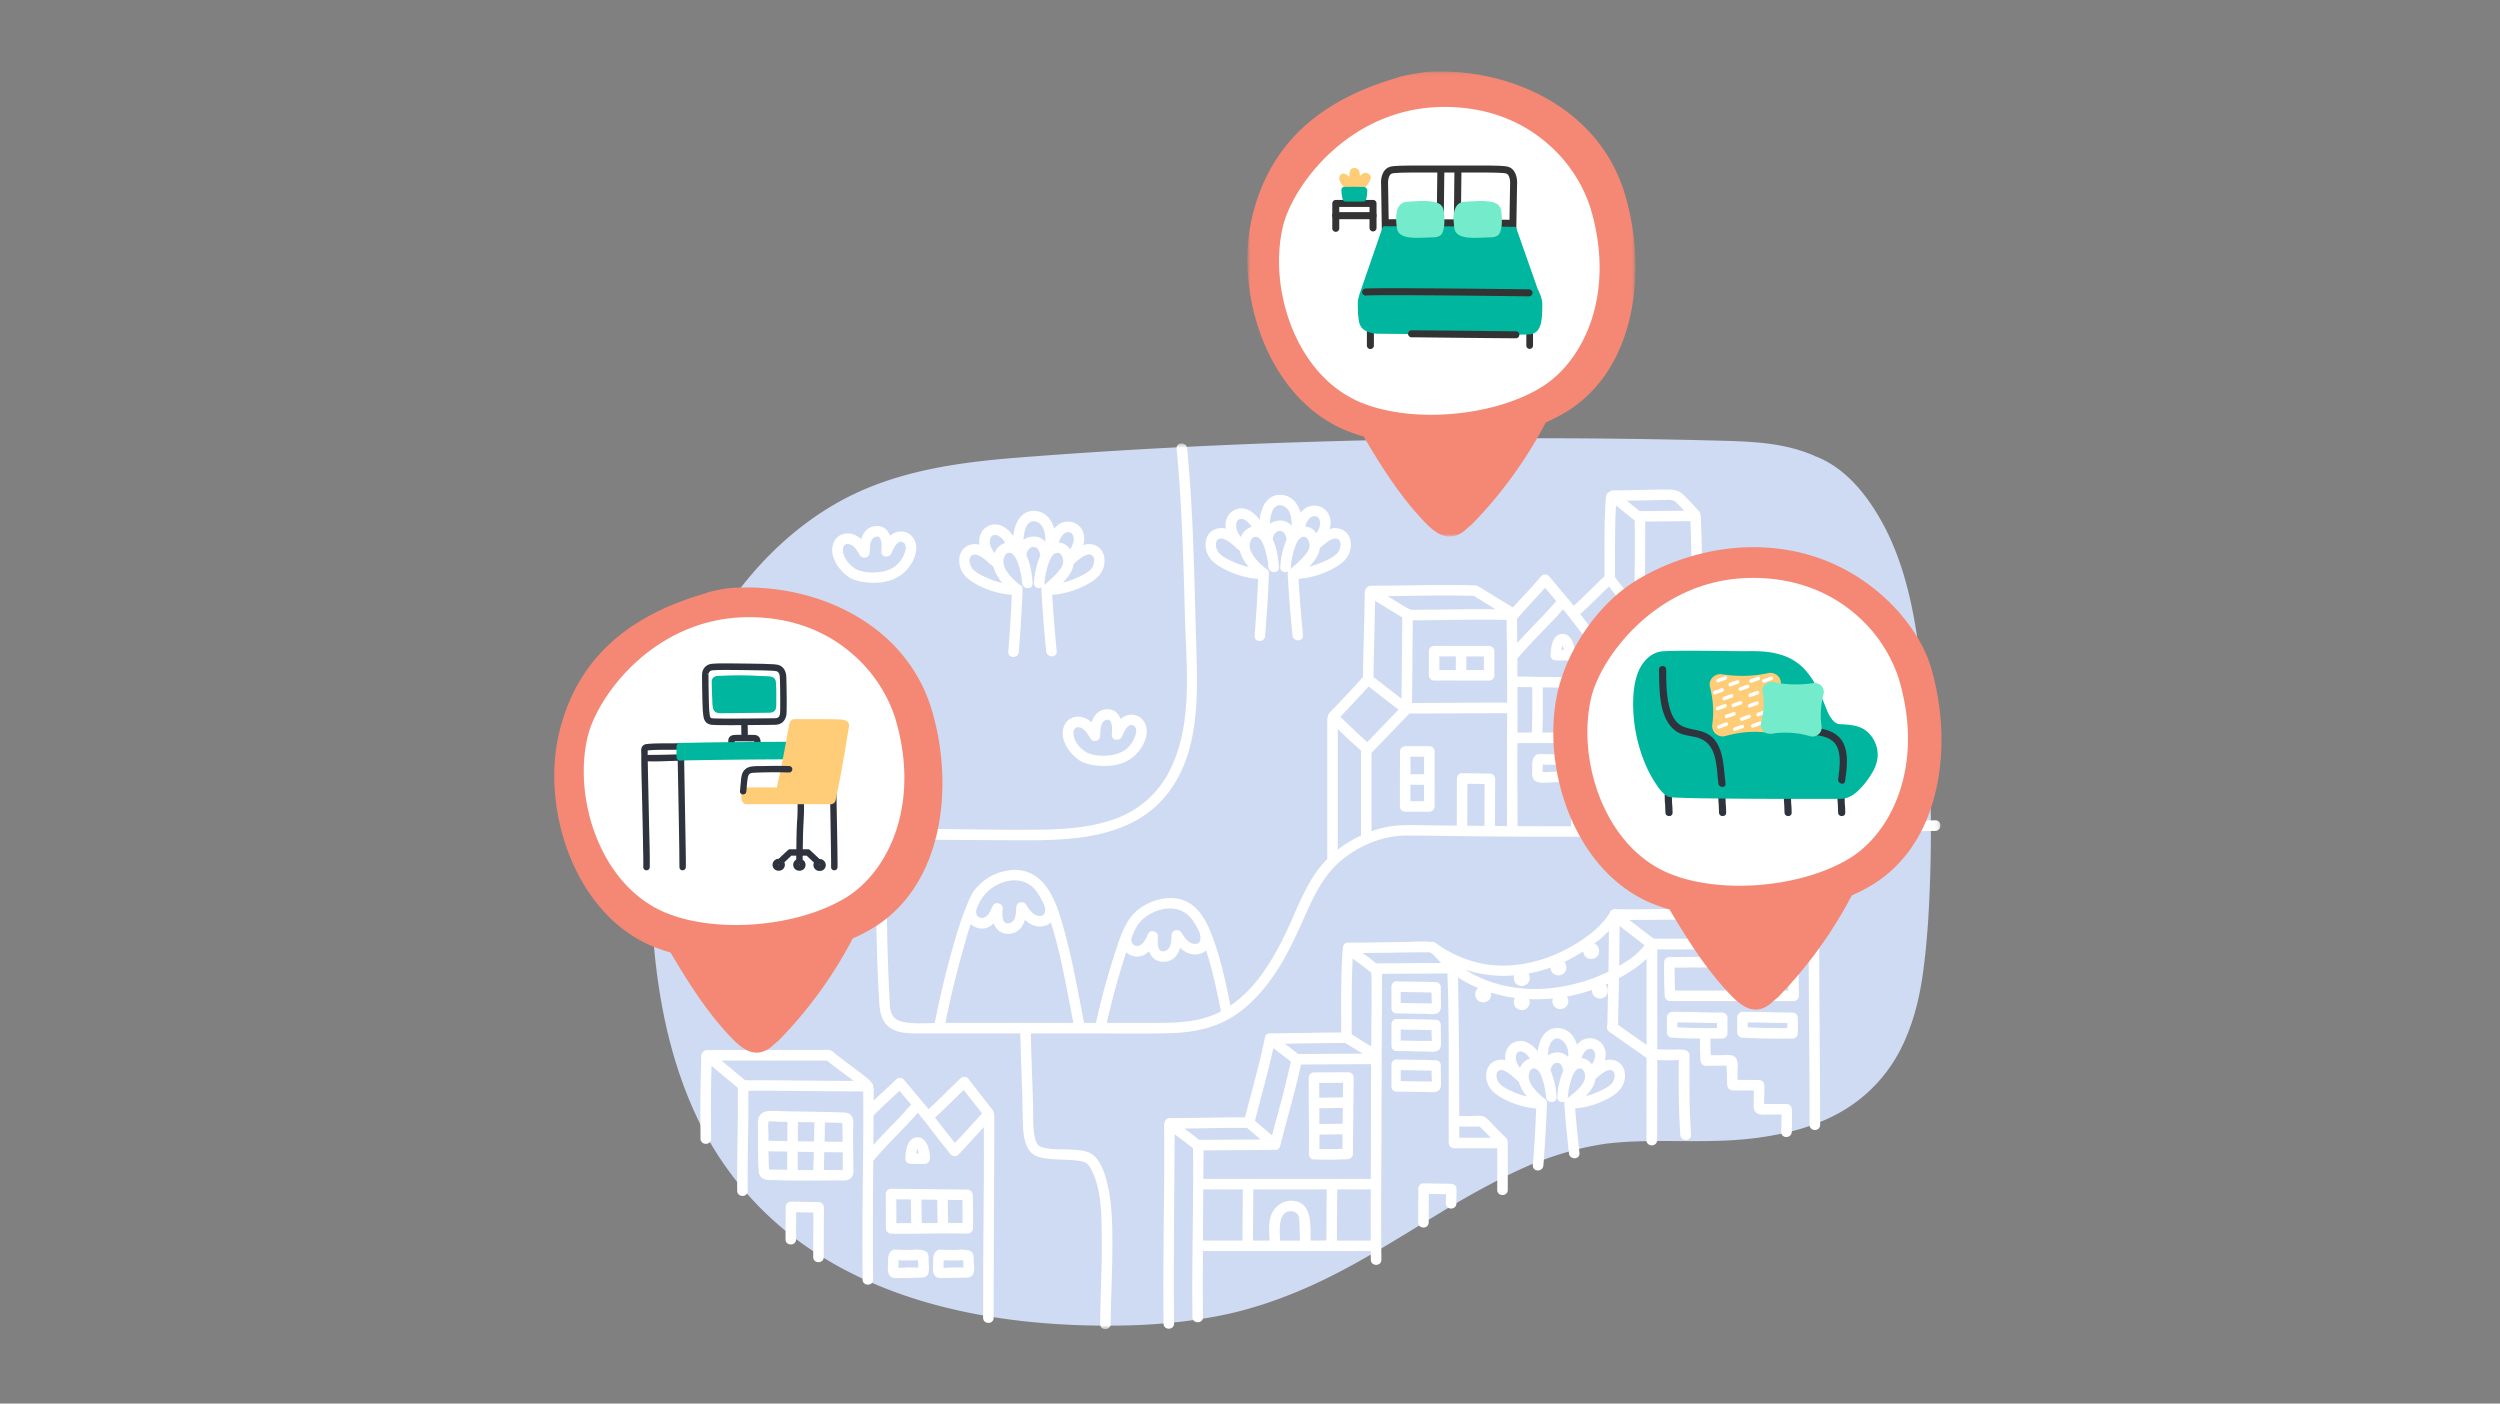 <svg width="570" height="320" xmlns="http://www.w3.org/2000/svg" xmlns:xlink="http://www.w3.org/1999/xlink"><rect width="100%" height="100%" fill="#808080" stroke="none"/><defs><path id="a" d="M.52.45h294.32V202.4H.52z"/><path id="c" d="M.78.09h88.5v106.05H.78z"/></defs><g fill="none" fill-rule="evenodd"><path d="M438.37 155.16c-1.42-12.94-3.38-26.32-10.18-37.69-3.26-5.46-7.58-10.55-13.5-13.13-.23-.1-.47-.2-.72-.27a9.46 9.46 0 00-.68-.32c-7.06-2.96-14.5-3.1-22.04-3.3a1573.95 1573.95 0 00-68.76-.28c-30.18.53-60.39 1.8-90.48 4.17-14.09 1.12-28.25 3.12-40.77 10.1-10.81 6.04-19.77 15.1-26.52 25.4-7.3 11.15-11.84 24.07-14.09 37.15a151.38 151.38 0 00-1.26 41.5c1.4 13.1 4.4 25.95 10.28 37.8a74.28 74.28 0 0024.82 28.34c20.4 13.92 46.6 17.94 70.81 17.6 7.45-.1 14.92-.75 22.24-2.14 6.8-1.29 13.3-3.45 19.66-6.18 11-4.73 21.07-11.3 31.3-17.46a199.75 199.75 0 0115.59-8.64c1.29-.62 2.59-1.23 3.9-1.8l.73-.33.23-.09c.8-.31 1.59-.63 2.39-.93 2.66-1 5.38-1.88 8.14-2.57a65.82 65.82 0 016.94-1.36l1.62-.17c3.7-.34 7.42-.4 11.14-.41 7.02 0 14.07.23 21.05-.67 6.7-.86 13.25-2.47 19.2-5.78a34.39 34.39 0 0013.61-13.85c2.99-5.63 4.57-11.81 5.43-18.1.98-7.13 1.39-14.34 1.62-21.55.5-15.03-.07-30.1-1.7-45.04" fill="#CEDBF2"/><path d="M168.28 157.9l-.18.4.18-.4" fill="#6D8BFF"/><g transform="translate(147.58 100.65)"><mask id="b" fill="#fff"><use xlink:href="#a"/></mask><path d="M79 109.88c.59 1.61 1.8 2.43 3.43 2.38 1.8-.07 3.05-1.17 3.68-3.18 1.27 1.21 2.62 1.7 4.08 1.46.72-.12 1.34-.41 1.82-.86.24.74.46 1.48.67 2.2 1.56 5.48 2.65 11.19 3.7 16.71.26 1.33.5 2.65.77 3.97H67.97c.98-4.88 2.17-9.9 3.55-14.93l.25-.9c.6-2.2 1.23-4.5 1.98-6.7.37.36.8.64 1.26.8 1.4.53 2.78.2 3.98-.95zm11.4-2.04c-.26.3-.67.4-1.21.32-1.28-.2-2.08-1.42-2.83-2.56-.3-.45-.85-.66-1.36-.5-.51.14-.85.58-.87 1.12-.04 1.62-.2 3.38-1.68 3.63-.4.07-.7 0-.93-.2-.33-.32-.7-1.12-.5-3.15.06-.54-.31-1.02-.9-1.18a1.38 1.38 0 00-.36-.05c-.44 0-.81.23-.98.62l-.05.11c-.5 1.13-1.11 2.52-2.35 2.63a1.21 1.21 0 01-1.28-.76c-.19-.43-.16-.91.09-1.56l.6-1.3a9.47 9.47 0 015.7-4.6c1.97-.59 3.9-.4 5.44.5 1.47.87 2.43 2.5 3.18 3.97l.42.9.07.18c.22.78.14 1.5-.2 1.88zm24 8.41c.59 1.62 1.8 2.46 3.43 2.39 1.8-.08 3.06-1.17 3.68-3.19 1.27 1.22 2.6 1.7 4.08 1.46.72-.11 1.34-.4 1.82-.86 1.48 4.5 2.44 9.23 3.38 13.88l-.07.04-.47.25c-4.77 2.35-10.17 2.35-15.42 2.34H104.76c1.15-4.94 2.3-9.25 3.5-13.16.29-.95.6-1.91.95-2.94.36.34.77.6 1.2.76 1.41.52 2.78.19 3.98-.97zm11.4-2.03c-.25.3-.66.4-1.21.32-1.28-.2-2.08-1.42-2.82-2.56-.3-.46-.85-.66-1.37-.51-.51.14-.85.59-.86 1.12-.05 1.63-.21 3.38-1.7 3.64-.39.07-.7 0-.92-.21-.33-.31-.69-1.1-.49-3.14.05-.54-.32-1.03-.91-1.18a1.45 1.45 0 00-.35-.05c-.44 0-.82.23-1 .62l-.04.11c-.5 1.12-1.1 2.52-2.35 2.63a1.22 1.22 0 01-1.28-.77c-.18-.4-.16-.87.06-1.46l.29-.7.08-.19c.32-.72.64-1.28.98-1.77 2.03-2.84 6.82-4.7 10.2-2.95 2 1.04 3.19 3.39 3.88 5l.01.17c.22.78.14 1.5-.2 1.88zm36.93-43.73v19.36c-1.91.89-3.7 1.97-5.3 3.22V65.56a133.2 133.2 0 005.3 4.93zm18.9-32.17c-2.5.03-5 .06-7.5.07a1.21 1.21 0 00-.59-.25c-1.54-.89-3.07-1.84-4.56-2.76l-.19-.11 4.5-.06c4.96-.07 10.1-.14 15.14 0l3.44 2.1 1.53.95c-3.94-.05-7.91 0-11.77.06zm-15.86 6l.18-7.98 1.84 1.13c1.42.88 2.88 1.78 4.35 2.63l-.1 10.13-.07 8.42a133.6 133.6 0 01-3.02-2.33c-1.1-.86-2.23-1.75-3.38-2.59.05-3.14.12-6.27.2-9.41zm30.25 43.37l-2.74-.03.03-10.73c0-.65-.53-1.2-1.2-1.2l-6.31-.1h-.02a1.21 1.21 0 00-1.19 1.2l-.03 10.76-8.91-.1c-2.71-.05-5.36-.03-8.02.62-.78.2-1.6.44-2.5.76V71l8.63-8.96c3.08 0 6.16-.02 9.24-.04 4.27-.02 8.69-.05 13.04-.03 0 2.27 0 4.55-.02 6.82L196 79.86c0 2.6 0 5.22.02 7.83zm.03-28.13c-4.37-.03-8.8 0-13.1.03-2.86.02-5.73.04-8.59.04l.1-9.5c.01-3.12.04-6.23.08-9.34 2.38-.01 4.76-.04 7.14-.08 4.66-.06 9.48-.13 14.22-.01.14 6.9.15 13.66.15 18.86zm-24.75 1.56l-7.14 7.42c-2.2-1.94-4.33-3.99-6.14-5.77 1.97-2.06 4.24-4.46 6.43-6.9 1.08.8 2.16 1.65 3.2 2.47 1.18.93 2.4 1.88 3.65 2.78zm19.6 17l-.02 9.53-1.44-.02c-.82 0-1.65 0-2.48-.02l.03-9.56 3.92.06zm51.9 1.53l-.03 7.76-3.91.07.02-7.89 3.92.06zm-2.25-36.97V38.4c1.5-.02 2.98-.06 4.47-.1 1.8-.04 3.66-.09 5.5-.1.66 1.1 1.29 2.23 1.9 3.33l.7 1.28-4.37-.06c-2.1-.04-4.25-.08-6.4-.08l-1.8.01zm13.47 44.5l-8.85.18.04-8.9c0-.64-.54-1.18-1.2-1.2l-6.32-.09a1.22 1.22 0 00-1.2 1.2l-.03 9.15c-3.02.05-6.05.08-9.07.11-.06-8.19-.03-16.5 0-24.56v-4.44l.08-21.51.06-13.6c0-1.75.02-3.5 0-5.25l10.3-.1c.35 8.65.35 17.33.31 25.47 0 .11.02.2.05.3.01.32.13.63.34.84.21.2.49.31.8.31h.04c3.06-.06 6.19 0 9.21.05 1.86.04 3.72.08 5.58.09.07 6.36 0 12.84-.07 19.1a1196.1 1196.1 0 00-.07 22.84v.01zm-33.38-60.35c0-4.03 0-8.19.23-12.27.82.72 1.68 1.4 2.51 2.07.6.47 1.18.94 1.75 1.42.06 4.65.02 9.38-.02 13.95l-.03 4.67-4.45-5.71.01-4.13zm2.68-13.32a1030.3 1030.3 0 008.18-.16c.6-.02 1.22-.04 1.8 0 .83.08 1.15.4 1.73 1l.14.14 1.25 1.3-3.81.03-6.32.06h-.03l-1.2-.97-1.74-1.4zm-12.64 46.97c.41-.42.95-.63 1.64-.63h.02c.93 0 1.57.63 1.72 1.24.16.64.17 1.38.18 2.09l.01.78.1 2.4h-4.54v-.03c-.11-1.84-.28-4.63.87-5.85zm-3.3 5.49l.03.4h-3.33c.11-3.36.14-6.82.09-10.3a1086 1086 0 0016.07.12c.05 3.45.02 6.86-.09 10.14l-3.39.02v-.95c0-1.68 0-3.6-.53-5.15-.63-1.86-1.94-2.8-3.89-2.8-1.61 0-3.2.91-4.12 2.39-1.1 1.73-.95 4.07-.83 6.13zm-5.7.4H201l-2.6.02v-10.4l1.98.03c.46 0 .92 0 1.39.02.05 3.52.02 7-.1 10.34zm20.96-10.17H225L225 66.27l-1.74.02h-.7c.11-3.27.14-6.66.09-10.1zm-4.57-8.38a510.4 510.4 0 006.99-7.6l-.02 7.84-.02 5.74h-3.46a1.24 1.24 0 00-.27 0c-8.53 0-16-.07-22.9-.21v-1.07-3.02a.71.71 0 00.1-.11c1.77-2.11 3.71-4.12 5.6-6.07 1.57-1.62 3.2-3.3 4.71-5.04a169.6 169.6 0 013.27 4.16c1.37 1.78 2.78 3.63 4.27 5.37.2.22.5.36.82.36.36-.03.69-.12.9-.35zm-.8-2.67c-1.3-1.55-2.54-3.17-3.75-4.74l-.8-1.04c1.53-1.4 3.02-2.86 4.47-4.28.69-.67 1.37-1.34 2.07-2l4.17 5.35c-1.99 2.2-4.06 4.46-6.17 6.71zm-6.61 38.8v.59a87 87 0 00-.01 3.2c-3.42 0-6.83 0-10.25-.02l-1.97-.01c-.05-6.21-.05-12.5-.04-18.92 3.32-.02 6.64-.02 9.97-.02 5.45 0 11.07 0 16.62-.1l-.02 5.56c0 4.4 0 8.95.03 13.43l-6.8.04c0-.48.02-.98.04-1.48.04-1.28.09-2.6-.07-3.85-.24-1.78-2.11-1.73-3.33-1.7l-.62.01c-1.15 0-2.89.01-3.37 1.37-.2.58-.2 1.29-.18 1.9zm2.41.15l.02-.31a6 6 0 00.02-.61v-.06c.31-.06.77-.05 1.1-.04a11.3 11.3 0 001.56-.08l.01 4.72h-1.11l-1.62.01v-.03c-.02-1.29 0-2.47.02-3.6zm-5.82-47.69a136.95 136.95 0 01-4.9 5.28c-1.32 1.37-2.69 2.8-4 4.24a414.2 414.2 0 00-.05-5.5c1.11-1.3 2.3-2.58 3.44-3.82.98-1.05 1.98-2.14 2.95-3.24l2.56 3.04zm63.25 49.95c.33-4.31.66-8.94.82-13.57.02-.5-.25-.92-.7-1.1a.56.56 0 00-.1-.09c-1.18-.95-3.18-2.81-3.35-4.62-.07-.64.16-1.53.64-1.91.25-.2.53-.23.86-.11 1.08.37 1.56 2.14 1.85 3.2.32 1.15.52 2.25.58 3.26.06.8.75 1.16 1.36 1.14.66-.05 1.09-.53 1.04-1.19-.09-1.35-.38-3.9-1.34-5.93l.02-.1c.02-.6.3-1.17.7-1.47.32-.24.69-.3 1.1-.2.63.16.9 1 1.07 1.71a17.94 17.94 0 00-1.38 6c-.05.65.38 1.13 1.05 1.18.2.01.41-.02.6-.1-.04.13-.05.28-.05.43.25 4.43.6 8.91 1.05 13.34.02.17.07.33.15.48l-2.6.05-3.5.06c.08-.14.12-.3.13-.46zm5.66-24.03a3.17 3.17 0 00-2.34-1.08h-.08c-.83 0-1.59.23-2.23.68.07-1.36.4-2.84 1.18-3.51.35-.3.78-.4 1.29-.32.76.14 1.48 1.02 1.85 1.82.35.74.38 1.67.33 2.4zm2.68 2.56c.18 0 .35.06.5.17.32.23.57.71.65 1.23-.01.12 0 .23.02.29.01.2 0 .36-.02.5-.27 1.66-2.34 3.3-3.7 4.37l-.2.15-.06.05.04-.23c.07-1.06.27-2.2.6-3.37.28-.96.84-2.94 1.99-3.14l.18-.02zm2.74-.9a3.23 3.23 0 00-2.4-1.46c.27-.7.55-1.21.9-1.6.33-.36.8-.56 1.24-.51.31.03.56.2.73.5.56.97.1 2.15-.47 3.07zm-1.4 7.2c1.3-1.35 2.02-2.62 2.18-3.85.67-.64 2.29-2.12 3.43-2.08.28.02.52.15.7.38.52.64.16 1.94-.31 2.55-.7.91-2.06 1.52-3.16 2.01l-.13.06c-.85.38-1.76.7-2.7.93zm-13.42.1c-1.08-.25-2.11-.6-3.1-1.03l-.13-.06c-1.09-.5-2.44-1.1-3.14-2-.48-.62-.84-1.92-.32-2.56.19-.23.42-.36.7-.38 1.19-.08 2.85 1.53 3.52 2.17.06.06.13.1.15.1a7.5 7.5 0 00.46.4 8.57 8.57 0 001.86 3.35zm-1.59-6.52c-.74-.97-1.05-1.9-.92-2.77.05-.36.22-.65.47-.82.23-.15.53-.2.86-.12.76.18 1.38.9 1.85 1.6-1 .27-1.8 1.01-2.26 2.1zm29.5 22.16c-.21-.35-.6-.57-1-.54-4.42.06-8.83.15-13.24.24l-1.76.04c.05-.15.07-.32.05-.5-.4-3.94-.72-8.03-.97-12.16 2.5-.2 5-.93 7.26-2.12 1.63-.85 3.22-1.9 3.83-3.76.6-1.79.28-4.1-1.8-4.97a3.6 3.6 0 00-2.53-.07c.43-1.66.11-3.08-.94-4.12a3.63 3.63 0 00-4.48-.35c-.34.23-.65.52-.95.88-.65-2.27-2.12-3.65-4.1-3.8-1.12-.1-2.1.22-2.9.92-1.02.9-1.71 2.48-1.94 4.4a5.77 5.77 0 00-3-2.28 3.47 3.47 0 00-3.9 1.59c-.45.81-.6 1.72-.46 2.69-.82-.2-1.6-.16-2.3.14-2.1.87-2.41 3.19-1.82 4.97.62 1.86 2.2 2.91 3.83 3.76 2.28 1.2 4.8 1.93 7.3 2.13-.17 4.52-.5 8.93-.75 12.3-.01.2.02.39.09.55l-11.77.26c-.08-10.12 0-20.4.07-30.35l.06-8.36c.01-1.25.02-2.5 0-3.76 0-.2-.04-.37-.14-.54.02-.25-.03-.48-.16-.7-.54-.87-1.02-1.82-1.5-2.74a30.03 30.03 0 00-2.5-4.24c-.53-.71-1.3-.68-1.97-.65l-.38.01c-1.12.01-2.24.04-3.36.07l-1.02.02c-1.66.04-3.31.09-4.96.1-.02-7.51-.12-13.29-.35-18.68 0-.14-.04-.28-.09-.4.05-.35-.05-.67-.28-.94a74.52 74.52 0 00-3.49-3.7c-1.32-1.33-2.51-1.3-4.21-1.31h-.12c-1.79.01-3.58.05-5.37.09-2.1.05-4.25.1-6.37.1H220.13l-.03.01c-.3.04-.54.16-.72.36-.47.17-.76.55-.8 1.05-.36 4.65-.35 9.42-.34 14.02v4.14c-.95.9-1.88 1.8-2.8 2.71a195.23 195.23 0 01-4.2 4.03c-.51-.63-1.02-1.26-1.54-1.87l-4.13-4.9c-.2-.24-.52-.37-.87-.37-.36 0-.67.13-.87.36a105.5 105.5 0 01-3.85 4.3c-.86.93-1.75 1.89-2.6 2.85-1.46-.84-2.92-1.74-4.32-2.61-1.23-.76-2.46-1.52-3.7-2.26-.2-.11-.42-.16-.63-.15-5.07-.16-10.23-.08-15.22 0-2.79.03-5.67.07-8.5.08-.3 0-.56.1-.77.29-.4.23-.65.7-.63 1.1l-.03.16c-.04 3.3-.13 6.64-.2 9.88-.09 3.13-.16 6.26-.21 9.38-2.45 2.75-5.01 5.44-7.63 8.18-.24.24-.35.55-.33.87-.12.2-.18.39-.18.61v31.84l-.13.14-.55.56c-3.16 3.5-5.08 7.87-6.94 12.1l-.39.89c-3.17 7.2-7.32 15.13-14.06 19.72-.92-4.56-1.97-9.68-3.65-14.47-1.15-3.27-2.63-6.92-5.57-8.81-3.65-2.35-8.72-1.06-11.84 1.42-1.2.95-2.2 2.24-3.04 3.94l-.04.08-.01.02-.02.03c-.72 1.46-1.25 3.04-1.76 4.56l-.14.4a177.9 177.9 0 00-4.59 16.74v.03h-2.7c-.3-1.5-.6-3-.88-4.5-1.02-5.32-2.08-10.83-3.54-16.15l-.07-.26c-1.17-4.26-2.63-9.57-6.31-12.36a8.48 8.48 0 00-6.45-1.48 11.95 11.95 0 00-7.68 4.4c-.48.63-.9 1.4-1.35 2.4a75.37 75.37 0 00-3.17 9.07 207.08 207.08 0 00-4.6 18.9l-.96.04c-2.03.06-4.11.13-6.03-.23-1.36-.25-2.23-.79-2.7-1.65-.52-1-.57-2.21-.61-3.39l-.03-.63a457.39 457.39 0 01-.59-27.35c.02-2.81.07-5.73.14-8.67l3.13.03c9.38.1 19.07.2 28.62.2h.9c12.18-.01 24.45-1.38 31.66-11.24 6.8-9.32 6.44-21.77 6.1-32.75v-.5c-.09-2.6-.16-5.2-.23-7.8-.28-10.4-.56-21.18-1.4-31.74-.14-1.78-.3-3.55-.46-5.32-.04-.45-.3-.82-.71-1a1.3 1.3 0 00-1.27.08c-.31.22-.46.57-.42.98 1.23 13.18 1.59 26.7 1.9 38.64.05 1.67.12 3.38.2 5.11.42 10.16.85 20.66-3.67 29.62a22.19 22.19 0 01-12.01 10.86C101.58 88 95.5 88.4 90.29 88.5c-4.88.09-9.85.03-14.66-.03-1.98-.03-3.96-.06-5.94-.07l-24.71-.19-43.28-.33h-.01c-.43 0-.79.2-1 .55a1.3 1.3 0 000 1.29c.2.36.57.56 1 .57a63380.02 63380.02 0 0149.44.38l1.24.01c-.34 13.3-.18 25.4.5 36.98.12 2.2.44 4.67 2.6 6.1 1.86 1.23 4.23 1.22 6.34 1.2h23.24c.06 2.87.16 5.78.26 8.6l.2 6.09.07 3.26.05 2.18c.04 1.76.13 3.61.79 5.3.86 2.25 2.43 2.85 4.84 3.14 1.12.14 2.26.18 3.36.22 1.24.05 2.52.1 3.75.27.7.1 1.43.21 1.93.68.56.53.96 1.3 1.27 1.97 1.93 4.26 1.99 9.54 2.04 14.2l.01.72c.05 3.8-.07 7.64-.18 11.37-.08 2.7-.17 5.51-.19 8.27 0 .43.2.8.55 1a1.29 1.29 0 001.28 0c.36-.2.57-.56.57-1 .02-2.73.11-5.52.2-8.22.08-2.95.18-6 .19-9.01.01-5.1.03-10.88-1.5-16.12-.43-1.48-1.18-3.62-2.67-5.01-1.32-1.22-3.4-1.32-5.08-1.4l-.51-.03c-.55-.03-1.13-.04-1.71-.05-1.7-.02-3.47-.04-4.95-.63-.97-.39-1.21-1.79-1.39-2.85-.23-1.39-.24-2.85-.25-4.27v-1.46c-.07-2.81-.17-5.67-.27-8.44-.1-2.88-.2-5.85-.26-8.78h13.11l5.62.03c4.23.02 8.6.05 12.89-.07 6.18-.17 10.87-1.44 14.78-4 3.5-2.3 6.62-5.56 9.53-9.98 2.81-4.28 4.96-9.13 6.68-13.02 2-4.51 4.28-9.19 8.22-12.43 4.42-3.64 9.71-5.64 14.9-5.64h.1c3.33.02 6.66.06 10 .11a1836.47 1836.47 0 0058.7-.13l1.56-.03c.29.1.6.1.89-.02 5.61-.1 11.22-.24 16.83-.36 8.41-.2 17.1-.39 25.66-.52l6.75-.1c.44-.01.8-.22 1-.59.23-.4.22-.9 0-1.28z" fill="#FFF" mask="url(#b)"/></g><path d="M346.56 243.47c-.74-.96-1.05-1.89-.92-2.76.05-.36.22-.65.47-.82.16-.1.35-.16.55-.16.1 0 .2.01.3.04.77.18 1.39.89 1.86 1.59-1 .28-1.8 1.02-2.26 2.11m-1.5 5.5l-.14-.07c-1.09-.49-2.44-1.1-3.14-2-.48-.61-.84-1.91-.32-2.55a.96.96 0 01.79-.38c1.16 0 2.78 1.55 3.43 2.17l.15.1a11.99 11.99 0 00.46.39 8.55 8.55 0 001.86 3.36c-1.07-.24-2.11-.58-3.09-1.02m12.4 1.15c.07-1.05.28-2.19.6-3.37.28-.95.84-2.93 2-3.13a1 1 0 01.17-.02c.19 0 .35.05.5.16.33.24.57.72.65 1.23 0 .12 0 .24.02.3.01.2 0 .36-.01.49-.28 1.67-2.35 3.3-3.71 4.38l-.2.15-.06.05.04-.24m.1-9.09a3.18 3.18 0 00-2.35-1.08h-.07c-.84 0-1.6.24-2.23.68.06-1.35.39-2.84 1.17-3.5.36-.3.78-.4 1.29-.32.76.14 1.48 1.01 1.86 1.82.34.74.38 1.67.32 2.4m5.42 1.67a3.27 3.27 0 00-2.39-1.46c.26-.71.54-1.22.9-1.61.32-.35.8-.55 1.23-.5.31.03.57.2.73.5.56.97.1 2.14-.47 3.07m-1.4 7.2c1.31-1.35 2.03-2.62 2.18-3.85.66-.62 2.23-2.08 3.35-2.08h.08c.29.02.52.14.7.38.52.64.16 1.94-.31 2.55-.7.9-2.06 1.52-3.16 2l-.12.07c-.86.38-1.77.7-2.71.93m6.84-8.04a3.6 3.6 0 00-2.52-.06c.44-1.66.12-3.08-.94-4.13a3.64 3.64 0 00-4.47-.35 4.4 4.4 0 00-.95.89c-.66-2.28-2.13-3.65-4.1-3.8-1.14-.1-2.1.21-2.9.91-1.03.91-1.72 2.49-1.95 4.42a5.76 5.76 0 00-3-2.3 3.46 3.46 0 00-3.9 1.6c-.45.8-.6 1.71-.46 2.69-.82-.2-1.6-.16-2.3.13-2.1.88-2.41 3.2-1.82 4.98.65 1.95 2.32 2.96 3.83 3.76 2.28 1.2 4.8 1.93 7.31 2.13-.15 4.06-.4 8.3-.76 12.95-.03.42.13.77.45.98.2.14.44.2.69.2.2 0 .4-.04.58-.12.4-.2.65-.56.68-1.01.41-5.29.68-9.94.82-14.24.02-.5-.25-.9-.7-1.08a.58.58 0 00-.1-.1c-1.17-.95-3.18-2.82-3.35-4.62-.06-.64.16-1.53.65-1.91.24-.2.52-.23.85-.12 1.08.38 1.56 2.14 1.86 3.2.31 1.15.5 2.24.58 3.26.03.45.27.82.67 1.01.41.2.91.18 1.27-.06.32-.22.48-.57.46-.99a17.7 17.7 0 00-1.34-5.94l.01-.1c.02-.58.3-1.16.7-1.46.32-.24.69-.3 1.1-.2.63.16.9 1 1.07 1.7a17.88 17.88 0 00-1.38 6c-.03.42.13.77.45.99.35.23.81.26 1.2.1-.03.13-.05.28-.04.43.17 3.04.5 6.12.81 9.09l.24 2.27c.08.78.78 1.2 1.42 1.12.64-.07 1.04-.55.98-1.19l-.22-2.07c-.28-2.66-.57-5.4-.75-8.1 2.5-.2 5-.94 7.25-2.12 1.63-.85 3.22-1.9 3.84-3.76.59-1.79.27-4.1-1.82-4.98M238.14 132.95c.07-1.13.3-2.33.65-3.58.29-1 .88-3.11 2.14-3.31.06-.02.13-.02.19-.02.2 0 .4.06.56.19.35.26.62.78.7 1.34 0 .12 0 .23.02.28.01.24 0 .42-.02.57-.16.9-.98 1.79-1.65 2.52-.71.76-1.54 1.52-2.46 2.25-.09.07-.16.15-.23.25l-.04.02c.08-.15.13-.32.14-.5m4.2-.13c1.46-1.48 2.26-2.86 2.42-4.19.75-.72 2.43-2.26 3.63-2.22.32.02.58.15.8.4.6.7.2 2.12-.32 2.8-.77.96-2.32 1.66-3.5 2.18-.96.44-1.98.78-3.04 1.03m1.66-7.57a3.4 3.4 0 00-2.6-1.59 5.2 5.2 0 01.98-1.77 1.6 1.6 0 011.32-.57c.24.02.58.12.82.5.7 1.1.07 2.5-.52 3.43m-5.67-1.73a3.29 3.29 0 00-2.48-1.2h-.08c-.91 0-1.73.26-2.4.76.06-1.47.41-3.17 1.3-3.89.39-.32.85-.42 1.42-.29 1.95.44 2.33 2.9 2.24 4.62m-9.74 9.39a17.32 17.32 0 01-3.46-1.14c-1.13-.5-2.68-1.2-3.44-2.17-.53-.67-.92-2.09-.32-2.78.21-.26.47-.39.8-.4 1.23-.05 2.94 1.56 3.7 2.3l.16.09a9.37 9.37 0 00.5.43 9.04 9.04 0 002.06 3.67m-1.72-10.95c.13 0 .26.02.4.06.81.23 1.46 1 1.96 1.75a3.65 3.65 0 00-2.45 2.31c-.84-1.05-1.2-2.08-1.05-3.04.06-.4.25-.72.53-.91.18-.12.38-.17.6-.17m-3.79 11.48a19.9 19.9 0 007.63 2.18c-.2 4.77-.53 9.43-.8 12.98-.03.42.12.77.44.98a1.35 1.35 0 001.27.07c.4-.19.65-.55.69-1 .35-4.54.7-9.41.86-14.27.02-.5-.25-.91-.71-1.09a.61.61 0 00-.1-.1c-1.26-1.01-3.38-2.99-3.56-4.9-.06-.69.18-1.65.7-2.06.27-.22.57-.26.94-.14 1.17.38 1.71 2.33 2 3.38.34 1.22.55 2.39.63 3.47.03.45.27.82.66 1.01.42.2.92.18 1.28-.06.32-.22.48-.57.46-.99-.1-1.43-.4-4.11-1.41-6.24l.01-.1c.03-.64.33-1.27.77-1.6.35-.26.75-.33 1.2-.21.7.18 1 1.08 1.18 1.85a18.74 18.74 0 00-1.46 6.3c-.05.66.39 1.14 1.05 1.18.26.02.52-.03.74-.16-.08.17-.11.36-.1.57.26 4.65.63 9.37 1.1 14.02.08.78.8 1.17 1.43 1.12.64-.06 1.04-.55.97-1.18a312.5 312.5 0 01-1.02-12.83c2.6-.2 5.2-.96 7.57-2.18 1.6-.83 3.36-1.88 4.06-3.89.68-1.93.27-4.34-1.83-5.23a3.81 3.81 0 00-2.72-.05c.49-1.78.16-3.3-.99-4.4a3.75 3.75 0 00-4.63-.3c-.37.26-.7.58-1 .98-.67-2.39-2.17-3.85-4.2-4.06a3.9 3.9 0 00-3.07.92c-1.44 1.25-1.92 3.38-2.07 4.78-.76-1.05-1.83-2.17-3.28-2.53a3.58 3.58 0 00-4 1.73 4.4 4.4 0 00-.42 2.81 3.74 3.74 0 00-2.5.12c-2.1.89-2.5 3.3-1.83 5.23.7 2 2.47 3.06 4.06 3.89M181.94 164.92c.07-1.12.3-2.32.65-3.57.29-1.02.88-3.12 2.14-3.32l.18-.02c.21 0 .4.06.57.19.35.26.62.78.7 1.34 0 .11 0 .23.02.29.01.23 0 .41-.02.56-.16.91-1.01 1.83-1.65 2.52-.72.77-1.54 1.53-2.46 2.25-.09.07-.16.15-.23.25a.42.42 0 00-.04.02c.07-.14.12-.31.14-.5m4.2-.13c1.46-1.48 2.26-2.85 2.42-4.18.76-.73 2.42-2.3 3.63-2.22.32.01.58.15.8.4.59.7.2 2.11-.32 2.78-.77.98-2.32 1.67-3.5 2.2-.96.43-1.98.77-3.03 1.02m1.65-7.57a3.4 3.4 0 00-2.6-1.58c.29-.79.6-1.34.98-1.78a1.6 1.6 0 011.32-.57c.24.02.58.12.82.5.7 1.1.07 2.5-.52 3.43m-5.67-1.73a3.29 3.29 0 00-2.48-1.2h-.08c-.91 0-1.73.26-2.4.77.06-1.48.41-3.18 1.3-3.9.39-.32.85-.41 1.42-.28 1.94.44 2.33 2.89 2.24 4.61m-9.74 9.39a17.27 17.27 0 01-3.46-1.14c-1.13-.5-2.68-1.2-3.44-2.17-.53-.67-.92-2.09-.32-2.78a1.07 1.07 0 01.86-.4c1.24 0 2.9 1.58 3.65 2.3.06.05.12.08.15.09a9.37 9.37 0 00.5.43 9.08 9.08 0 002.06 3.67m-1.72-10.95c.13 0 .26.02.4.06.81.23 1.46 1 1.96 1.75a3.65 3.65 0 00-2.45 2.32c-.84-1.06-1.2-2.08-1.05-3.05.06-.4.25-.72.53-.9.18-.12.38-.18.6-.18m-3.79 11.48a19.9 19.9 0 007.63 2.19c-.2 4.75-.53 9.42-.8 12.97-.03.42.12.77.44.99a1.35 1.35 0 001.27.07c.4-.2.66-.56.69-1 .35-4.53.7-9.39.86-14.27.02-.51-.25-.92-.71-1.1a.57.57 0 00-.1-.1c-1.26-1.01-3.38-2.99-3.56-4.9-.06-.68.19-1.64.7-2.06.27-.21.57-.25.94-.14 1.17.38 1.71 2.34 2 3.39.35 1.22.55 2.39.63 3.46.05.8.7 1.18 1.34 1.15.67-.05 1.1-.53 1.06-1.19-.1-1.42-.4-4.11-1.41-6.23a.6.6 0 00.01-.1c.03-.65.33-1.27.77-1.6.35-.26.75-.33 1.2-.22.7.18 1 1.09 1.18 1.86a18.78 18.78 0 00-1.46 6.3c-.05.65.39 1.13 1.05 1.18.25.02.52-.04.75-.17-.09.17-.12.37-.11.58.26 4.65.63 9.36 1.1 14.01.05.46.31.82.73 1.01.42.2.92.16 1.26-.1.3-.21.45-.56.41-.97-.41-4.1-.76-8.42-1.02-12.83 2.6-.2 5.2-.95 7.57-2.18 1.6-.83 3.36-1.88 4.06-3.89.68-1.93.27-4.34-1.83-5.22a3.82 3.82 0 00-2.72-.06c.5-1.78.16-3.3-.99-4.4a3.75 3.75 0 00-4.63-.29c-.37.26-.7.58-1.01.97-.65-2.38-2.16-3.85-4.2-4.06a3.91 3.91 0 00-3.07.93c-1.43 1.25-1.9 3.37-2.06 4.78-.76-1.05-1.83-2.18-3.28-2.53a3.58 3.58 0 00-4 1.72 4.4 4.4 0 00-.42 2.81 3.75 3.75 0 00-2.5.13c-2.09.88-2.5 3.3-1.83 5.22.7 2.01 2.47 3.06 4.06 3.9M178.64 214.62c.08-1.12.3-2.33.65-3.58.29-1.01.89-3.11 2.14-3.32l.19-.01c.2 0 .4.06.57.18.35.26.6.79.7 1.34-.02.12 0 .23.01.29.02.23.01.42-.02.57-.16.9-.97 1.78-1.65 2.52-.72.77-1.52 1.51-2.46 2.25a1.1 1.1 0 00-.23.25c-.01 0-.03 0-.04.02.08-.15.13-.32.14-.51m4.2-.12c1.46-1.48 2.26-2.86 2.42-4.19.76-.72 2.4-2.3 3.64-2.22.31.02.57.15.79.4.6.7.2 2.12-.32 2.79-.76.97-2.31 1.66-3.5 2.2a17 17 0 01-3.03 1.02m1.65-7.57a3.39 3.39 0 00-2.59-1.59c.2-.59.5-1.25.97-1.78.34-.38.89-.6 1.32-.57.24.02.58.13.82.51.7 1.1.07 2.5-.52 3.43m-5.67-1.73a3.28 3.28 0 00-2.48-1.2h-.09c-.9 0-1.72.26-2.39.76.06-1.47.41-3.17 1.3-3.89.39-.32.86-.42 1.42-.3 1.95.45 2.33 2.9 2.24 4.63m-9.74 9.39a17.43 17.43 0 01-3.48-1.15c-1.12-.5-2.66-1.19-3.42-2.16-.51-.66-.9-2.1-.32-2.79.22-.25.48-.38.8-.4 1.27-.07 2.95 1.57 3.7 2.3.07.06.14.1.16.1a9.69 9.69 0 00.5.42 9.06 9.06 0 002.06 3.68m-1.72-10.96c.13 0 .26.03.4.06.81.23 1.46 1 1.96 1.76a3.65 3.65 0 00-2.45 2.31c-.84-1.06-1.2-2.08-1.05-3.04.06-.4.25-.73.54-.91.17-.12.38-.18.6-.18m-3.8 11.48c2.39 1.24 5.02 2 7.63 2.2-.19 4.75-.53 9.41-.8 12.97-.03.41.13.76.44.98.2.14.45.2.7.2.19 0 .4-.04.58-.13.4-.19.65-.56.68-1 .35-4.53.7-9.38.86-14.27.02-.5-.25-.92-.71-1.09a.59.59 0 00-.1-.1c-1.26-1.02-3.38-3-3.55-4.9-.07-.69.18-1.65.7-2.06.26-.21.57-.26.94-.14 1.17.38 1.7 2.33 2 3.38.34 1.22.55 2.39.62 3.47.05.8.72 1.19 1.35 1.14.66-.04 1.1-.53 1.05-1.18-.1-1.43-.4-4.11-1.41-6.24a.6.6 0 00.01-.1c.03-.64.33-1.27.77-1.6.35-.26.75-.33 1.2-.22.7.19 1 1.1 1.18 1.86a18.73 18.73 0 00-1.46 6.3c-.04.65.39 1.14 1.05 1.18.25.02.52-.04.75-.16-.08.16-.12.36-.11.57.26 4.65.63 9.37 1.1 14.02.08.78.81 1.2 1.43 1.12.64-.07 1.04-.55.97-1.19-.41-4.12-.76-8.43-1.02-12.82 2.6-.2 5.2-.96 7.57-2.19 1.6-.82 3.36-1.87 4.07-3.88.67-1.93.26-4.35-1.84-5.23a3.8 3.8 0 00-2.72-.06c.5-1.78.16-3.29-.98-4.4a3.75 3.75 0 00-4.64-.28c-.37.25-.7.57-1 .96-.66-2.38-2.17-3.84-4.2-4.05a3.89 3.89 0 00-3.07.92c-1.44 1.25-1.92 3.38-2.07 4.78-.76-1.05-1.83-2.18-3.28-2.53-1.6-.4-3.28.34-4 1.73a4.4 4.4 0 00-.42 2.8 3.74 3.74 0 00-2.5.13c-2.09.88-2.5 3.3-1.83 5.23.71 2 2.47 3.06 4.07 3.88M294.3 129.3c.08-1.13.3-2.33.65-3.58.29-1 .88-3.1 2.14-3.31l.19-.02c.2 0 .4.06.56.19.36.26.62.78.7 1.34 0 .11 0 .23.02.28.02.23.01.42-.02.57-.16.91-1 1.83-1.65 2.52-.72.77-1.52 1.51-2.46 2.25-.09.08-.16.15-.23.25l-.04.02c.08-.15.13-.32.14-.5m4.2-.13c1.46-1.48 2.26-2.85 2.42-4.19.76-.72 2.41-2.24 3.64-2.21.31.01.57.15.79.4.6.7.2 2.11-.32 2.78-.76.97-2.3 1.66-3.5 2.2-.96.43-1.98.77-3.03 1.02m1.65-7.57a3.4 3.4 0 00-2.59-1.58c.28-.79.58-1.35.97-1.78.34-.39.85-.62 1.32-.57.24.02.58.12.82.5.7 1.1.07 2.5-.52 3.43m-5.67-1.73a3.29 3.29 0 00-2.48-1.2h-.08c-.9 0-1.73.26-2.4.77.06-1.48.41-3.18 1.3-3.9.39-.32.86-.42 1.42-.29 1.95.44 2.33 2.9 2.24 4.62m-9.74 9.39a17.4 17.4 0 01-3.48-1.14c-1.12-.5-2.66-1.2-3.42-2.17-.53-.67-.91-2.09-.32-2.78.21-.25.47-.39.8-.4h.06c1.24 0 2.9 1.58 3.65 2.29.06.06.13.1.15.1a9.37 9.37 0 00.5.43 9.08 9.08 0 002.06 3.67m-1.72-10.95c.13 0 .26.02.4.06.81.23 1.46 1 1.96 1.75a3.65 3.65 0 00-2.45 2.32c-.84-1.06-1.2-2.08-1.05-3.05.06-.4.25-.72.53-.9.18-.12.39-.18.6-.18m-3.79 11.48c2.4 1.24 5.02 2 7.63 2.19-.19 4.75-.53 9.42-.8 12.97-.03.42.13.77.44.99a1.35 1.35 0 001.27.07c.4-.2.66-.56.69-1.01.35-4.52.7-9.38.86-14.26.02-.51-.25-.92-.71-1.1a.6.6 0 00-.1-.1c-1.26-1.01-3.38-2.99-3.56-4.9-.06-.68.19-1.64.7-2.06.27-.21.58-.26.94-.14 1.18.38 1.72 2.34 2 3.38.35 1.23.56 2.4.63 3.47.05.8.7 1.17 1.35 1.15.66-.05 1.1-.53 1.05-1.19-.1-1.42-.4-4.11-1.41-6.23l.01-.11c.03-.64.33-1.27.77-1.6.35-.25.75-.32 1.2-.21.7.18 1 1.09 1.18 1.86a18.72 18.72 0 00-1.46 6.3c-.03.41.13.77.46.98a1.3 1.3 0 001.34.03c-.09.17-.12.36-.11.58.26 4.62.63 9.33 1.1 14.01.05.46.31.82.73 1.01.42.19.92.15 1.27-.1.3-.21.44-.56.4-.97a312.5 312.5 0 01-1.02-12.83c2.6-.2 5.2-.95 7.57-2.18 1.6-.83 3.36-1.88 4.06-3.89.68-1.93.27-4.34-1.83-5.22a3.82 3.82 0 00-2.72-.06c.5-1.78.16-3.3-.99-4.4a3.75 3.75 0 00-4.63-.29c-.37.26-.7.58-1 .97-.66-2.38-2.17-3.85-4.2-4.06a3.9 3.9 0 00-3.07.92c-1.44 1.26-1.92 3.38-2.07 4.79-.76-1.05-1.83-2.18-3.28-2.54a3.59 3.59 0 00-4 1.73 4.4 4.4 0 00-.42 2.81 3.73 3.73 0 00-2.5.13c-2.09.88-2.5 3.3-1.83 5.22.7 2.01 2.47 3.06 4.06 3.89M407.5 234.4c-3 .03-6.03-.02-9.02-.16v-1.14l4.47.08c1.52.03 3.03.06 4.55.07v1.15m1.2-3.54c-1.91 0-3.85-.04-5.72-.09-1.84-.04-3.74-.08-5.61-.08-.37 0-.68.14-.85.35-.29.23-.44.54-.44.92v3.43c0 .65.52 1.17 1.19 1.2a157.26 157.26 0 0011.43.2 1.22 1.22 0 001.2-1.19c.04-1.18.03-2.38 0-3.55a1.21 1.21 0 00-1.2-1.19M324.7 172.53l-.01 4H321.59v-4h3.1zm-.02 6.41v3.73h-3.1v-3.75h.31l2.8.02zm1.22-8.81h-5.5c-.66 0-1.2.55-1.2 1.2l-.03 12.55c0 .31.13.61.36.84.23.23.53.36.84.36h5.5c.3 0 .57-.1.77-.3l.09-.06a.33.33 0 00.05-.07c.2-.22.3-.48.3-.77l.02-12.55c0-.31-.13-.61-.35-.84a1.2 1.2 0 00-.85-.36zM330.9 269.9l-6.32-.1h-.02c-.3 0-.6.12-.82.34-.23.23-.37.54-.37.86l-.01 2.86c-.01 1.43-.02 2.33-.02 4.85 0 .76.6 1.17 1.2 1.17s1.2-.4 1.2-1.17c0-2.13.01-2.9.02-3.95l.01-2.54 3.92.06c0 .7-.01.8-.02.88l-.02 1.22c0 .43.2.8.56 1 .39.23.9.23 1.28 0 .36-.2.57-.57.57-1 0-1.15 0-1.4.02-1.63l.01-1.65c0-.65-.53-1.2-1.2-1.2M334.31 152.77l.02-2.78v-.32h4v3.1h-4.02zm-6.13-.01v-3.1h3.75v.44l-.02 2.67-3.73-.01zm-1.2-5.5c-.32 0-.62.12-.85.35-.23.23-.35.53-.35.85v5.5c0 .3.1.56.29.77l.07.09.06.04c.22.2.48.3.78.3l12.54.02a1.2 1.2 0 001.2-1.2v-5.5c0-.65-.55-1.2-1.2-1.2l-12.54-.02zM356.51 147.9l.08.29h-.57l.03-.21c.08-.39.16-.66.22-.84.06.15.14.39.24.76m-.35-3.37c-2.45.13-2.58 3.68-2.63 4.85-.01.44.18.72.35.87.23.21.58.33.92.29.1.03.2.05.33.05h2.8c.65 0 1.2-.54 1.2-1.2.03-.99-.23-3.15-1.36-4.24-.45-.45-1-.67-1.61-.62M353.3 175.99c-.53.03-1.07.06-1.58.03l.01-.53.01-.28a11.88 11.88 0 00.01-.92l.15.02.44.03 1.75.03c.34 0 .7 0 1.07-.02.5-.01 1.01-.03 1.49 0l.01.36.02.3.02.4.03.54c-.49.04-1.01.02-1.52.01a22.1 22.1 0 00-1.9.03m5.8-.88l-.05-.55v-.36c0-.83-.01-1.85-1.19-2.13-.82-.2-1.75-.16-2.65-.13-.38.02-.76.04-1.12.03l-2.16-.04-.31-.01a3.73 3.73 0 00-.74 0 1.08 1.08 0 00-.79.32l-.05.05c-.73.68-.72 1.71-.71 2.62v.5l-.01.22c-.03.94-.07 2.38 1.25 2.69.46.11.96.15 1.48.15.5 0 1-.04 1.5-.07l1.16-.06 2.12-.05c.5-.02 1.2.06 1.7-.33.76-.6.65-1.9.56-2.85M364.76 175.99c-.53.03-1.08.06-1.59.03 0-.18 0-.36.02-.53v-.28a11.88 11.88 0 00.01-.92l.16.02.4.03 1.78.03c.34.01.7 0 1.08-.02.5-.01 1-.03 1.48 0l.02.36.01.3.02.4.04.54c-.5.04-1.02.02-1.53.01a22.26 22.26 0 00-1.9.03m-2.73 2.33c.47.11.97.15 1.48.15.5 0 1-.04 1.5-.07l1.16-.06 2.12-.05c.5-.02 1.2.06 1.7-.33.77-.6.65-1.9.57-2.85-.02-.2-.04-.39-.04-.55v-.36c-.01-.83-.02-1.85-1.2-2.13-.82-.2-1.74-.16-2.64-.13-.4.02-.77.04-1.13.03l-2.15-.04-.32-.01a3.74 3.74 0 00-.73 0h-.01a1.08 1.08 0 00-.8.33c-.77.68-.76 1.73-.75 2.66v.72c-.03.95-.07 2.38 1.24 2.69M384.22 160.9v1.6l-.51-.01-3.78-.06v-1.61l4.3.07zm-.02 4v1.1l-.01 1.48h-.59l-2.18-.06h-.33c-.24.02-.8.03-1.05 0l-.01-.76v-.3c-.03-.45-.04-.9-.05-1.36v-.17l3.3.05.92.01zm.04-8.35v1.94l-4.35-.08a10 10 0 01.05-1.92c.32-.12 1.33-.04 1.68 0l.42.02 2.2.04zm5.97 8.43v.2l-.07 2.35h-3.55V166l.01-1.07 3.61.05zm-3.6-2.45l.01-1.6 2.67.04 1.02.02-.01.65-.02.94-3.67-.05zm.02-4l.02-1.94c1.25.01 2.5.04 3.74.06l-.02 1.56-.01.37h-1l-2.73-.05zm6.05 4.08l.02-.93.01-.67 1.2.02 2.91.02.02 1.61-4.16-.05zm4.1-4.93l.02.4v.57l-2.87-.03-1.17-.01v-.28l.04-1.63 3.85.09h.14c-.05.29-.03.6 0 .89zm.11 9.82h-1.11l-3.24.02.07-2.3V165l4.24.05.02 2.1.02.34zm2.38-1l-.06-7.76.03-.8c.05-.89.1-1.9-.29-2.62-.49-.9-1.46-.92-2.24-.93l-.25-.01a389.96 389.96 0 00-9.35-.19l-2.63-.04c-.5 0-1.01-.03-1.52-.05a35.7 35.7 0 00-2.94-.03c-.9.04-1.66.4-2.04.97a.75.75 0 00-.16.2l-.08.15a.8.8 0 00-.08.21c-.2.85-.17 1.74-.14 2.6l.01.9V163.09c.02 1.46.05 2.65.11 3.74l.01.24c.04.86.09 1.93 1.05 2.43.62.33 1.4.32 2.1.32h.6a134.63 134.63 0 006.87.12c1.37 0 2.72 0 3.98-.02l3.68-.02.46.01c.85.03 1.9.07 2.5-.74.48-.62.43-1.45.4-2.18l-.02-.48zM186.65 274.07l-6.31-.1h-.02c-.3 0-.6.13-.82.35-.24.23-.37.54-.37.86l-.01 2.35-.02 5.05c0 1.54 2.4 1.54 2.4 0l.02-5.27v-.91l3.93.06-.04 10.15c0 .77.6 1.17 1.2 1.17s1.2-.4 1.2-1.16l.04-11.34c0-.66-.53-1.2-1.2-1.2M179.5 262.57l-.01 1.55c0 .87 0 1.73-.02 2.6l-.58-.01c-.73-.01-1.46-.02-2.18-.05H176.37c-.23.01-.79.03-1.04 0l-.02-.76v-.3c-.05-.93-.07-1.92-.09-3.1l4.28.07zm.03-6.78l-.01 2.74-.01 1.64-4.29-.08V259l-.03-1.09c-.04-.74-.07-1.5.04-2.19.32-.11 1.33-.03 1.68 0l.42.03 2.2.04zm6.01 6.87l-.02.63-.1 3.48h-3.54l.01-2.61v-1.55l2.68.04.97.01zm-3.63-2.45v-1.36l.02-3.02 3.75.05c-.01 1.46-.04 2.92-.08 4.38l-1.13-.01-2.56-.04zm10.16-3.3l.02.41.02 3.01-3.05-.03-1.05-.01c.03-1.45.06-2.9.07-4.35a337.43 337.43 0 014 .09c-.05.29-.03.6 0 .89zm.11 9.83h-1.12l-3.23.02.1-3.43.01-.64 1.08.01c1.04.01 2.07.03 3.11.03l.03 3.68c0 .12 0 .23.02.33zm2.38-1l-.06-7.76.03-.8c.05-.89.1-1.9-.29-2.62-.49-.9-1.46-.92-2.24-.94h-.25l-3.78-.1-5.56-.1-2.64-.03-1.53-.05c-.96-.04-1.96-.08-2.93-.04-.9.05-1.67.42-2.04.97a.96.96 0 00-.17.22l-.07.15a.8.8 0 00-.09.2c-.19.84-.16 1.73-.14 2.59l.02.9v3.99c.01 1.46.05 2.65.1 3.75l.02.24c.04.86.08 1.93 1.04 2.43.63.32 1.43.32 2.12.32h.58a139.82 139.82 0 006.87.12c1.38 0 2.72 0 3.98-.02l3.68-.02.47.01c.84.03 1.9.07 2.5-.74.48-.62.43-1.45.4-2.19a9.77 9.77 0 01-.02-.48zM209.39 262.6l.02.08.08.29h-.57a5.13 5.13 0 01.25-1.05l.22.68m-1.36 2.77h2.8c.65 0 1.19-.54 1.2-1.2.03-.99-.23-3.15-1.36-4.24-.46-.45-1-.66-1.61-.62-2.45.13-2.59 3.68-2.63 4.85-.02.44.18.71.34.86.24.22.58.34.93.3.1.03.2.05.33.05M209.4 288.98c-.44.03-.91.01-1.37 0l-.86-.02c-.29 0-.6.03-.91.05-.48.03-.97.06-1.43.04l.02-.53.01-.29v-.41-.49l.38.03 1.73.03c.32 0 .66 0 1-.02.45-.01.91-.03 1.35 0l.01.4.01.26.03.41.02.54m2.34-1.4v-.38c0-.78 0-1.75-1.06-2.09a7.9 7.9 0 00-2.63-.15c-.37.02-.73.04-1.06.03l-1.95-.04-.3-.01c-.23-.02-.5-.04-.69-.01a.96.96 0 00-.71.21c-.87.66-.87 1.68-.87 2.59v.48l-.02.31c-.04.93-.1 2.33 1 2.76.27.1.58.13.88.13l.5-.01.43-.02a178.37 178.37 0 004.26-.07c.5-.02 1.2.06 1.7-.33.75-.6.64-1.9.55-2.86l-.03-.54M219.68 288.98c-.44.03-.9.01-1.36 0l-.86-.02c-.29 0-.6.03-.91.05-.48.03-.97.06-1.43.04l.02-.53v-.29-.42l.01-.48.35.03 1.76.03c.31 0 .66 0 1-.02.45-.01.9-.03 1.34 0l.02.38v.28l.03.41.03.54m2.33-1.4v-.38c0-.78.01-1.75-1.05-2.09a7.9 7.9 0 00-2.63-.15c-.38.02-.74.04-1.06.03l-1.95-.04-.3-.01c-.24-.02-.5-.04-.69-.01a.98.98 0 00-.71.21c-.87.66-.87 1.69-.87 2.6v.47l-.02.31c-.04.93-.1 2.33.99 2.76.28.1.59.13.89.13l.5-.01.43-.02a178.4 178.4 0 004.26-.07c.5-.02 1.2.06 1.7-.33.75-.6.64-1.9.55-2.85l-.04-.55" fill="#FFF"/><path d="M194.64 246.44c-3.61 0-7.22-.04-10.83-.07-3.33-.03-6.67-.06-10-.07h-3.91l-5.4-4.49h20.03c1.35 0 2.7 0 4.05.02 1.03.87 2.13 1.68 3.2 2.46l1.06.79 1.8 1.36zm13.09 5.4a139.56 139.56 0 01-4.92 5.29 183.18 183.18 0 00-3.68 3.9l.05-6.7c1.33-1.37 2.75-2.7 4.13-3.97l1.77-1.66 2.65 3.14zm16.18 2.03c-1.99 2.2-4.06 4.45-6.17 6.71-1.28-1.54-2.51-3.15-3.71-4.7l-.83-1.08c1.52-1.4 3.01-2.86 4.46-4.27l2.07-2.02 4.18 5.36zm2.73.05c0-.1-.03-.2-.05-.28a1 1 0 00-.1-.27.94.94 0 00-.14-.25l-5.62-7.22a1 1 0 00-.73-.38c-.37-.02-.74.1-1 .34l-3.1 3a192.16 192.16 0 01-4.2 4.04c-.5-.63-1-1.26-1.52-1.87l-4.14-4.9a1.06 1.06 0 00-.77-.37c-.34-.02-.7.1-.94.34-.91.89-1.84 1.75-2.77 2.61-.79.74-1.58 1.47-2.36 2.22v-2.65c0-.17-.04-.34-.12-.5.03-.26-.04-.51-.2-.75l-.1-.13-.07-.07c-.53-.69-1.24-1.23-1.92-1.75l-.4-.3c-.97-.76-1.98-1.51-2.98-2.26l-1.06-.8c-.53-.39-1.06-.78-1.57-1.19-.12-.08-.24-.2-.36-.3-.32-.3-.69-.63-1.1-.76-.54-.17-1.23-.12-1.83-.08l-.7.03c-6.09-.02-12.17-.01-18.25-.01h-7.35c-.37 0-.72.2-.96.53a1.1 1.1 0 00-.37.87c.01 1.12-.02 2.26-.06 3.35l-.04 1.52c-.1 4.51-.08 8.99-.04 13.95 0 .43.22.8.58 1 .4.22.9.22 1.28 0 .35-.21.55-.58.55-1-.04-4.97-.07-9.43.03-13.94l.04-1.44.03-1.22 5.98 4.99c.05 4.04 0 8.14-.06 12.11-.05 3.72-.1 7.58-.07 11.37 0 .77.61 1.17 1.21 1.17h.01c.6 0 1.19-.41 1.18-1.17-.03-3.8.02-7.65.07-11.37.05-3.75.1-7.62.07-11.43 4.48-.03 9.02.01 13.43.06l5.04.05h1.49c2.07.03 4.15.04 6.22.04.08 6.38 0 12.87-.07 19.15a1289.79 1289.79 0 00-.06 23.73c0 .77.6 1.17 1.2 1.17h.02c.59 0 1.18-.41 1.18-1.17-.08-9.22-.03-18.43.03-27.07a115.4 115.4 0 015.47-5.92c1.57-1.62 3.2-3.3 4.7-5.03 1.12 1.36 2.21 2.78 3.27 4.15 1.37 1.79 2.79 3.63 4.28 5.38.2.22.5.36.82.36.36.02.68-.12.9-.35 2-2.13 4-4.32 5.76-6.26.06 6.72 0 13.53-.05 20.14l-.08 11.25-.02 12.07c0 .77.6 1.17 1.2 1.17s1.2-.4 1.2-1.17c0-8.43.04-16.87.08-25.3l.06-15.96V258v-3.85c0-.1-.03-.17-.05-.22zM378.32 140.88l4.15.11v1.13c0 .2.03.43.04.67.02.24.04.49.04.72-.43 0-1-.02-1.47-.05l-.64-.03-2.12-.06v-2.49zm2.77 4.97l.61.03c.3.02.62.05.94.05.6 0 1.19-.08 1.63-.4.72-.5.68-1.4.64-2.12l-.02-.39-.01-2.97v-.22c0-.65-.53-1.18-1.2-1.2-2.18-.08-4.37-.13-6.56-.18h-.02c-.4 0-.73.18-.93.48-.17.22-.25.45-.25.72v4.9c0 .65.54 1.2 1.2 1.2.79 0 1.58.03 2.36.05l1.6.05zM319.36 226.18h.09c2.28.03 4.63.05 6.95.13v1.12c0 .2.02.43.04.67l.03.67h-1.03l-2.59-.03-1.19-.02-2.3-.04v-2.5zm-1.05 4.88c1.2 0 2.38.03 3.58.06 1.14.02 2.3.05 3.44.05l.47.03c.23.01.48.03.74.03.67 0 1.37-.12 1.74-.7.35-.55.3-1.32.26-2l-.02-.5-.01-2.89c0-.65-.46-1.17-1.04-1.2-2.4-.1-4.83-.13-7.19-.15l-1.97-.03a.84.84 0 00-.7.31l-.07.07a.73.73 0 00-.06.1 1.2 1.2 0 00-.23.72v4.9c0 .66.48 1.2 1.06 1.2zM319.36 234.75h.21c2.24.03 4.56.06 6.83.14V236c0 .2.02.43.04.67l.03.66h-1.03l-2.59-.02-.94-.02-2.55-.05v-2.5zm-2.1 3.69c0 .66.47 1.2 1.05 1.2 1.18 0 2.37.03 3.55.05a193.09 193.09 0 003.93.08c.23.02.49.04.75.04.67 0 1.37-.12 1.74-.7.35-.56.3-1.32.26-2l-.02-.5-.01-2.9c0-.64-.46-1.17-1.04-1.2-2.38-.1-4.8-.12-7.13-.15l-2.03-.02h-.01a.88.88 0 00-.7.3l-.05.07a.76.76 0 00-.07.1 1.2 1.2 0 00-.23.73v4.9zM319.36 243.99h.21c2.24.03 4.56.06 6.83.13v1.12c0 .2.02.43.04.67l.03.67h-1.03l-2.59-.03-1.05-.02-2.44-.04v-2.5zm6.43 5.02c.23.01.49.03.75.03.67 0 1.37-.12 1.74-.7.35-.55.3-1.32.26-2l-.02-.5-.01-2.89c0-.65-.46-1.17-1.04-1.2-2.38-.1-4.8-.13-7.13-.15l-2.03-.03c-.32.02-.55.12-.7.31l-.06.06a.76.76 0 00-.07.1 1.2 1.2 0 00-.23.74v4.9c0 .65.48 1.2 1.06 1.2 1.19 0 2.38.02 3.57.05 1.15.02 2.3.05 3.45.05l.46.03zM407.74 225.84h-25.83c-.08-1.89-.1-3.75-.1-5.23 5.15 0 10.38-.05 15.44-.1l7.24-.08 3.17-.02.08 5.43zm2.06-7.34a1.1 1.1 0 00-.96-.5c-4.83.01-9.73.06-14.48.1-3.11.04-6.22.07-9.34.09h-.8l-3.6.02h-.01c-.65 0-1.2.55-1.2 1.2v.2c0 2.44-.01 4.97.15 7.45.04.68.56 1.18 1.2 1.18h28.2a1.21 1.21 0 001.2-1.2l-.12-7.85c0-.25-.08-.48-.24-.69zM306.1 258.62l-.03 3.31c-1.9.07-3.76.07-5.24.05l.02-3.29 5.25-.07zm-5.3-11.71l5.42-.03-.03 3.32-5.4.08v-3.37zm5.36 5.7l-.03 3.6-5.3.08-.02-3.6 5.35-.09zm1.28-8.14l-7.85.04c-.3 0-.55.1-.76.3l-.09.07a.4.4 0 00-.05.07c-.2.22-.3.47-.3.76-.02 2.66 0 5.35.02 7.96.03 3.12.06 6.33.01 9.5 0 .3.12.6.34.83.23.23.54.37.86.37h.24c1.05.02 2.12.03 3.2.03 1.4 0 2.81-.02 4.21-.1a1.22 1.22 0 001.19-1.2l.18-17.42a1.2 1.2 0 00-1.2-1.2z" fill="#FFF"/><path d="M210.08 273.51l3.6.04.08 5.3-3.6.01-.08-5.35zm6.01.06l3.32.04c.07 1.89.06 3.75.04 5.23l-2.86-.01h-.42l-.08-5.26zm-11.73-.12l3.31.03.09 5.4h-3.38l-.02-5.43zm-1.17 7.83a310.14 310.14 0 007.96-.02c3.11-.03 6.33-.05 9.5 0 .64 0 1.19-.55 1.2-1.2v-.2c.03-2.45.06-4.98-.07-7.46a1.22 1.22 0 00-1.2-1.18l-17.43-.18c-.31-.04-.61.12-.84.35a1.2 1.2 0 00-.36.85l.04 7.84c0 .3.1.56.3.77l.07.09a.8.8 0 00.08.06c.21.19.46.28.75.28zM391.46 234.4c-3 .03-6.02-.02-9-.16l-.01-1.14 4.47.08c1.51.03 3.03.06 4.54.07v1.15zm15.9 17.3h-.02a151.5 151.5 0 01-4.65-.01l-.5-.01c0-.35.02-.7.04-1.06l.03-.65c.02-.8.04-1.67.01-2.53a1.22 1.22 0 00-1.2-1.2l-4.9-.03a74.41 74.41 0 010-2.31c.05-.86.1-1.84-.3-2.54-.51-.89-1.58-.84-2.36-.81l-.4.01-3.04.03a58.6 58.6 0 01-.07-3.79h.66c.68 0 1.34.01 2.01 0 .66-.02 1.2-.55 1.2-1.2v-3.54c0-.65-.56-1.2-1.2-1.2-1.91 0-3.85-.04-5.73-.09-1.83-.04-3.73-.08-5.6-.08h-.01c-.36 0-.67.14-.84.35-.28.22-.44.54-.44.92v3.43c0 .65.51 1.17 1.19 1.2 1.94.11 4.02.18 6.35.2-.02 1.57.02 3.21.13 5.03.04.67.56 1.18 1.2 1.18l4.76-.04c-.05.44 0 .93.03 1.4.02.3.04.57.04.83 0 .72 0 1.48.07 2.24.05.68.56 1.17 1.2 1.18l4.85.03-.02 1.3-.01 1.4v.28c-.03.77-.05 1.82.85 2.26.63.31 1.45.28 2.18.24l.66-.01h2.64c.02 1.3.02 2.22-.06 3.95-.03.74.54 1.16 1.11 1.18h.06c.58 0 1.2-.4 1.24-1.15.08-2.14.07-3.02.02-5.2a1.2 1.2 0 00-1.19-1.19z" fill="#FFF"/><path d="M283.36 271.18l-.06 8.16-.02 3.5h-9.01l.08-11.66h9.01zm4.06-11.38l-5.46.03-8.57.06c-.93-.77-1.9-1.5-2.85-2.21l-.5-.37 4.83-.07c3.04-.05 6.18-.1 9.28-.09l.15-.01 3.12 2.66zm-13.03 5.81c0-1.11.02-2.22.01-3.33l7.3-.04c2.9-.02 5.79-.03 8.75-.07.31.07.64.02.9-.13.26-.16.44-.4.52-.7a400.8 400.8 0 011.77-6.74c1.05-3.88 2.13-7.88 2.98-11.88 2.67-.03 5.35-.04 8.03-.05l7.96-.05-.07 26.16h-38.17l.02-3.17zm30.2-25.35l-8.6.06h-.01c-.87-.7-1.77-1.38-2.64-2.04l-.42-.32c1.65-.01 3.3-.04 4.96-.07 2.7-.04 5.52-.06 8.32-.09h.5a3.75 3.75 0 01.46.29l3.54 2.14-6.1.03zm-18.47 15.28l1.4-5.36c.97-3.66 1.98-7.44 2.8-11.2l1.46 1.11c.84.63 1.7 1.28 2.53 1.95a233 233 0 01-3.01 12.06c-.43 1.6-.86 3.18-1.27 4.77l-3.9-3.33zm22.06-19.7l.01-4.74c0-4.13 0-8.4.22-12.57l1.24.93c1.01.76 2.06 1.55 3.03 2.36.06 4.7.02 9.5-.02 14.12l-.02 2.65-2.14-1.3c-.26-.15-.52-.33-.8-.51-.49-.33-.99-.67-1.52-.93zm20.38-16.28c-2.06.01-4.11.03-6.17.03l-8.6.06c-.85-.7-1.75-1.37-2.62-2.02l-.45-.34 6.03-.07 2.66-.04c1.92-.03 3.84-.07 5.74-.05h.16c.47 0 .81 0 1.17.27.3.22.58.54.86.85l.39.42.83.88zm-39.12 62.72l.03.57h-3.8l.03-3.72c.02-2.65.03-5.3.07-7.95h16.72c-.04 2.82-.05 5.64-.06 8.46l-.02 3.2h-3.6v-1.13c0-1.69 0-3.6-.53-5.15-.63-1.86-1.94-2.8-3.88-2.8-1.62 0-3.2.9-4.13 2.38-1.1 1.74-.95 4.08-.83 6.14zm3.3-5.49c.4-.43.95-.64 1.65-.63.93 0 1.57.62 1.72 1.24.16.64.17 1.38.18 2.09l.01.77.1 2.59h-4.53l-.01-.21c-.11-1.85-.27-4.63.88-5.85zm19.8-5.61l-.02 2.48v3.97 5.22h-7.71l.02-3.27.06-8.4h7.64zm58.74-52.29c-.61.43-1.3.86-2.1 1.33a702 702 0 00.09-9.08c1.03.77 2.05 1.56 3.07 2.35.87.68 1.74 1.36 2.63 2.02a16.44 16.44 0 01-3.69 3.38zM369 229.71l.14-6.7c1.1-.6 2-1.13 2.82-1.67a24.48 24.48 0 003.46-2.72v19.61a2305.85 2305.85 0 01-6.5-4.56l.08-3.96zm40.86-15.69h-32.81c-1.18-.87-2.35-1.78-3.49-2.67l-2.07-1.6c7.06.01 14.26-.12 21.2-.25 3.63-.07 7.26-.14 10.88-.18 2.13 1.63 4.26 3.21 6.3 4.7zm-64.18 10.27c.7.68 1.88.68 2.58-.01.6-.6.68-1.58.22-2.3 1.73-.33 3.42-.79 5.04-1.36 0 .47.19.93.52 1.25.7.69 1.87.68 2.57-.01.67-.67.69-1.8.05-2.54 1.46-.68 2.9-1.48 4.32-2.4.03.46.21.9.54 1.21.7.69 1.87.68 2.57-.01.69-.69.69-1.85 0-2.59-.16-.17-.39-.3-.63-.33l.6-.46c1-.8 1.93-1.64 2.76-2.5-.01 3.06-.05 6.19-.1 9.3-1.07.51-2.04.94-2.98 1.3-6.82 2.6-13.76 3.3-20.1 2.03a29.13 29.13 0 01-9.59-3.78 28.25 28.25 0 0011.2 1.3c-.2.66-.06 1.42.43 1.9zm-12.96 32.58h4.67l2.55 2.54h-7.22V256.88zm82.07-40.97c0-.13-.02-.24-.05-.33a1.31 1.31 0 00-.5-1.36 482.9 482.9 0 01-9.3-6.92 1.21 1.21 0 00-.93-.43c-3.87.05-7.74.13-11.6.2-7.82.15-15.88.3-23.83.24-.3-.08-.6-.05-.8.06-.43.12-.73.45-.82.9-2.03 3.13-5.5 5.96-10.32 8.4-5.95 3.01-12.4 4.13-18.15 3.15a26.7 26.7 0 01-11.21-4.86c-.29-.2-.6-.27-.91-.18h-.04c-1.37-.18-2.81-.12-4.21-.06l-1.74.06c-1.35.01-2.7.04-4.04.06-2.95.04-6.01.1-8.99.09-.33 0-.62.11-.83.34a1.2 1.2 0 00-.33.87.75.75 0 00-.05.21c-.37 4.81-.36 9.74-.35 14.5v4.56c-2.65 0-5.33.05-7.93.1-2.64.04-5.38.09-8.07.09-.08 0-.16-.02-.25 0-.74 0-1.11.55-1.16 1.09l-.02.06c-.86 4.26-2 8.54-3.1 12.68-.48 1.77-.95 3.55-1.4 5.33-2.98-.01-5.99.04-8.9.1-2.72.04-5.53.06-8.29.09-.54 0-.96.31-1.1.83-.1.19-.16.38-.16.59.1 6.91.02 13.96-.06 20.77a1380.4 1380.4 0 00-.07 24.64c0 .77.61 1.17 1.2 1.17h.02c.6 0 1.19-.4 1.18-1.17-.09-10.65-.01-21.48.06-31.95l.06-8.28v-.79l.02-2.15 1.15.87c1.03.77 2.1 1.57 3.04 2.36.08 6.26 0 12.62-.07 18.78-.04 4.05-.09 8.24-.1 12.36 0 3.17 0 3.6.03 6.05v1.3c.01.76.62 1.16 1.22 1.16s1.2-.4 1.19-1.17c-.06-6.3-.05-9.09-.01-15.06h38.25c0 .36 0 .6.02.77v.09l.01 1.11c.01.77.62 1.17 1.21 1.17h.02c.59 0 1.18-.41 1.18-1.17-.07-7.67-.05-12.33-.03-18.77l.03-6.04.07-21 .06-14.21c0-1.72.02-3.44 0-5.15 2.44-.03 4.88-.04 7.33-.05l7.59-.05c.32 8.19.31 16.53.3 24.6a1897.2 1897.2 0 000 14.06c0 .32.13.62.36.84.23.23.54.36.85.36h9.85v9.5c0 1.54 2.4 1.54 2.4 0v-10.7a.6.6 0 00-.03-.16 1.1 1.1 0 00-.33-.98l-2.34-2.32-.73-.77a13.57 13.57 0 00-1.63-1.58c-.67-.51-1.8-.43-2.7-.37-.26.02-.5.04-.72.04h-2.58a1856.42 1856.42 0 00-.27-31.6c1.48.94 3.02 1.75 4.6 2.41l-.2.17c-.68.7-.66 1.89.05 2.58.7.68 1.87.68 2.57-.02.45-.45.6-1.1.45-1.7 1.82.56 3.66.97 5.49 1.22-.42.7-.32 1.66.28 2.26.7.68 1.88.68 2.58-.02.52-.52.65-1.3.37-1.97 1.8.08 3.61.03 5.42-.15-.22.66-.08 1.42.43 1.92.69.67 1.89.66 2.57-.02.62-.61.68-1.6.2-2.34 1.9-.34 3.8-.85 5.71-1.5-.03.54.15 1.07.53 1.44.7.68 1.88.68 2.58-.01a1.88 1.88 0 00-.01-2.61l.6-.27-.1 5.36-.09 4.12c-.18.48-.12 1.11.44 1.5l4.36 3.07 4.14 2.9v9.85l-.02 8.89c0 .44.2.8.56 1.02.4.23.91.23 1.3 0 .37-.2.58-.58.58-1.02.02-4.35.02-8.7.02-13.06v-5.2h.14c.94.03 1.88.07 2.81.07.32 0 .63-.01.95-.03.33-.02.68-.05 1-.04v3.82c0 4.61 0 7.4.35 13.24.03.46.27.83.67 1.03.42.2.93.19 1.3-.06.34-.22.5-.57.48-1-.35-5.81-.35-8.8-.35-13.31l-.01-4.8c0-.53-.38-1.03-.9-1.17a7.24 7.24 0 00-2.28-.15c-1.38.06-2.79 0-4.15-.05v-6.7l.02-9.53v-6.54h34.5c.01 6.3.06 12.71.1 18.9.06 6.92.12 14.07.1 21.1 0 .43.21.8.57 1 .39.23.89.23 1.28 0 .36-.2.56-.56.56-1 0-7.02-.05-14.15-.1-21.06-.05-6.4-.1-13-.1-19.51zM254.29 168.63c.55.14 1.3-.12 1.56-.77.22-.54.88-2.18 1.77-2.51.26-.1.52-.07.78.07.3.16.5.39.6.7.27.91-.39 2.27-.68 2.81a6.1 6.1 0 01-3.74 2.96c-2.02.6-5.08.63-7-.43-1.47-.91-2.98-2.73-2.81-4.58.04-.43.21-.75.5-.93.16-.1.35-.14.56-.14.2 0 .43.05.66.14.9.4 1.49 1.37 2 2.23l.12.18c.28.47.8.68 1.33.54.52-.14.89-.6.9-1.14v-.1c.03-1.27.07-3.18 1.41-3.52.33-.08.57-.04.76.12.27.23.7.95.49 3.22-.05.58.25 1.02.79 1.15m-5.4-3.9a4.66 4.66 0 00-1.9-1.15c-1.69-.52-3.37.08-4.16 1.5-1.71 3.04.95 6.86 3.54 8.45 1.25.7 2.91 1.06 5.08 1.12h.4c1.82 0 4.25-.35 6.28-1.88 2.18-1.65 4.38-5.39 2.8-8.09a3.38 3.38 0 00-4.19-1.5c-.45.17-.86.42-1.24.76-.59-1.55-1.7-2.33-3.26-2.22-1.62.1-2.77 1.14-3.36 3M201.73 126.85c.56.13 1.3-.11 1.56-.77.22-.54.89-2.18 1.78-2.51.25-.1.51-.07.78.07.3.16.5.39.6.7.27.91-.39 2.27-.68 2.81a6.1 6.1 0 01-3.74 2.96c-2.03.6-5.08.63-7-.43-1.47-.9-2.98-2.73-2.82-4.58.04-.43.22-.75.5-.92.17-.1.36-.15.56-.15.21 0 .44.05.67.15.9.38 1.48 1.36 2 2.21l.11.2c.28.46.8.67 1.34.53.52-.14.89-.6.9-1.14v-.1c.03-1.27.07-3.18 1.41-3.51.32-.09.57-.05.76.11.27.23.69.96.49 3.22-.05.58.25 1.02.78 1.15m-7.93 4.9h.02c1.25.7 2.91 1.06 5.08 1.12l.4.01c1.81 0 4.25-.35 6.27-1.89 2.2-1.65 4.38-5.38 2.8-8.09a3.38 3.38 0 00-4.18-1.5c-.46.17-.87.42-1.24.76-.59-1.55-1.73-2.33-3.26-2.22-1.62.1-2.78 1.14-3.36 3a4.65 4.65 0 00-1.89-1.14c-1.7-.52-3.37.09-4.16 1.5-1.72 3.04.95 6.86 3.52 8.45" fill="#FFF"/><g transform="translate(283.61 16.2)"><mask id="d" fill="#fff"><use xlink:href="#c"/></mask><path d="M86.78 27.8C80.94 8.62 61.03-.72 42.34.14c-.38-.05-6.6.96-7.02 1.27C20.2 5.77 6.34 14.33 1.85 33.4-2.13 50.34 5.1 73.7 22.3 81.52c1.56.71 3.24 1.3 4.99 1.81 4.17 7.01 8.52 13.96 14.2 19.77 2.74 2.81 5.3 4.02 8.2 2.15.72-.46.54-.46 2.23-1.85a98.37 98.37 0 0016.9-23.27 41.64 41.64 0 004.73-2.46C89.83 67.64 91.94 44.72 86.78 27.8" fill="#F48874" mask="url(#d)"/></g><path d="M212.38 161.66c-5.85-19.18-25.76-28.52-44.45-27.66-.38-.05-1.79.1-2.08.15-1.12.11-4.52.81-4.94 1.11-15.11 4.36-28.98 12.93-33.47 32.01-3.98 16.91 3.26 40.28 20.46 48.1 1.56.71 3.24 1.3 4.98 1.81 4.17 7.01 8.52 13.96 14.2 19.77 2.75 2.8 5.3 4.02 8.2 2.15.72-.46.54-.47 2.24-1.85a98.32 98.32 0 0016.9-23.27 41.44 41.44 0 004.73-2.46c16.28-10.02 18.38-32.94 13.23-49.86M440.16 151.85c-3.08-10.1-15.11-23.93-33.59-26.6-16.34-2.38-29.7 4.5-34.67 7.85-8.55 5.76-14.67 15.81-16.68 24.36-3.98 16.91 3.26 40.28 20.46 48.1 1.56.71 3.24 1.3 4.98 1.8 4.17 7.02 8.52 13.96 14.2 19.78 2.75 2.8 5.3 4.02 8.2 2.15.72-.46.54-.47 2.24-1.85a98.37 98.37 0 0016.9-23.27 41.64 41.64 0 004.73-2.46c16.28-10.02 18.38-32.94 13.23-49.86" fill="#F48874"/><path d="M396.59 201.95c-6.18 0-12.13-1.03-16.8-3.15-14.23-6.47-20.27-25.77-17-39.73 2.18-9.2 14.85-26.66 35.64-27.29 9.47-.28 17.98 2.55 24.55 8.2a32.66 32.66 0 019.87 14.54c6.05 19.85-1.5 35.24-11.08 41.14-6.68 4.1-16.17 6.29-25.18 6.29M326.28 94.57c-6.17 0-12.12-1.03-16.8-3.15-14.23-6.47-20.27-25.77-16.99-39.73 2.17-9.2 14.84-26.66 35.63-27.29 9.5-.28 17.98 2.55 24.55 8.2a32.66 32.66 0 019.87 14.54c6.06 19.85-1.5 35.24-11.08 41.13-6.68 4.12-16.17 6.3-25.18 6.3M167.77 210.9c-6.18 0-12.13-1.03-16.8-3.15-14.23-6.47-20.28-25.77-17-39.73 2.17-9.2 14.85-26.66 35.64-27.29 9.47-.26 17.98 2.55 24.54 8.2a32.66 32.66 0 019.88 14.54c6.05 19.85-1.5 35.24-11.08 41.13-6.69 4.12-16.17 6.3-25.18 6.3" fill="#FFF"/><path d="M379.55 181.33c.02.7 0 1.4.1 2.09 0 .03.02.14 0-.02-.02-.19 0 .12 0 .17l.07 1.72c.02 1.04 1.65 1.05 1.63 0-.02-.76-.03-1.52-.12-2.27 0-.04-.02-.15 0 .02.01.2 0-.09 0-.14l-.05-1.57c-.02-1.05-1.65-1.05-1.63 0M391.77 181.33c.02.7 0 1.4.1 2.09 0 .03.02.14 0-.02-.02-.19 0 .12 0 .17l.07 1.72c.02 1.04 1.65 1.05 1.63 0-.03-.76-.03-1.52-.12-2.27 0-.04-.02-.15 0 .02.01.2 0-.09 0-.14l-.05-1.57c-.02-1.05-1.65-1.05-1.63 0M418.93 181.33c.01.7 0 1.4.1 2.09v-.02c-.02-.19 0 .12 0 .17.03.57.05 1.15.06 1.72.03 1.04 1.66 1.05 1.63 0-.02-.76-.02-1.52-.12-2.27v.02c.02.2 0-.09 0-.14l-.04-1.57c-.02-1.05-1.65-1.05-1.63 0M406.7 181.33c.02.7.01 1.4.1 2.09 0 .03.02.14 0-.02l.01.17c.03.57.05 1.15.06 1.72.03 1.04 1.66 1.05 1.63 0-.02-.76-.02-1.52-.12-2.27v.02c.02.2 0-.09 0-.14l-.04-1.57c-.02-1.05-1.65-1.05-1.63 0" fill="#2F333E"/><path d="M425.71 166.82c-1.3-1.15-2.95-1.44-4.5-1.6-.47-.05-.94-.08-1.4-.09-.64 0-1.17-.18-1.7-.66a7.37 7.37 0 01-1.61-2.66c-.45-1.08-.86-2.18-1.33-3.25a21.96 21.96 0 00-3.46-5.68 12.01 12.01 0 00-4.99-3.37c-3.4-1.2-6.38-1.04-9.25-1.04-3 0-17.25-.3-19.12.13-1.81.41-3.4 1.78-4.42 3.72-1.12 2.14-1.5 4.8-1.56 7.34-.12 4.73.77 9.5 2.42 13.71a27.12 27.12 0 003.05 5.77 8.2 8.2 0 002.24 2.37c.12.08.22.13.35.15.86.19 1.74.19 2.6.22 1.57.07 3.13.1 4.7.13a1379.8 1379.8 0 0021.27.13H419.53c1.03 0 2.04-.31 2.95-.91.87-.57 1.67-1.4 2.4-2.24a18.6 18.6 0 002.01-2.87 8.5 8.5 0 001.2-3.41 7.05 7.05 0 00-2.39-5.9" fill="#00B69E"/><path d="M389.87 156.6c.57 2.24 1.01 5.3.52 8.62a2.38 2.38 0 003.04 2.58c2.65-.73 6.31-1.32 10.2-.65 1.73.3 3.22-1.23 2.78-2.88a18.56 18.56 0 01-.4-8.1c.3-1.66-1.21-3.07-2.9-2.7-2.54.57-6.12.93-10.5.27-1.7-.25-3.15 1.24-2.74 2.86" fill="#FFCC78"/><path d="M395.64 166.65l1.7-.6c.5-.18.28-.97-.22-.79l-1.7.6c-.49.18-.28.97.22.8M400.95 163.3l1.7-.6c.5-.17.29-.96-.21-.78l-1.7.6c-.5.18-.28.97.21.79M403.68 160.8l1.7-.61c.5-.18.28-.97-.21-.79l-1.7.6c-.5.18-.29.97.21.8M397.24 164.34l1.7-.6c.49-.17.28-.96-.22-.79l-1.7.6c-.5.18-.28.97.22.8M393.22 159.65l1.7-.6c.49-.18.28-.97-.22-.79l-1.7.6c-.5.18-.28.97.22.8M399.32 155.67l1.7-.6c.5-.18.29-.97-.21-.8l-1.7.61c-.5.18-.28.97.21.79M391.06 158.32l1.7-.6c.5-.18.28-.97-.22-.8l-1.7.61c-.49.17-.28.96.22.79M391.8 155.57l1.7-.61c.5-.17.28-.96-.21-.78l-1.7.6c-.5.17-.28.96.21.79M399.12 158.93l1.7-.6c.49-.18.28-.97-.22-.8l-1.7.61c-.49.17-.28.96.22.79M396.9 157.5l1.7-.6c.49-.18.27-.97-.22-.8l-1.7.61c-.5.18-.28.96.21.79M394.59 156.48l1.7-.6c.49-.18.28-.97-.22-.79l-1.7.6c-.5.18-.28.97.22.79M399.02 161.3l1.7-.6c.49-.17.28-.96-.22-.78l-1.7.6c-.5.18-.28.97.22.79M399.74 165.9l1.7-.61c.5-.17.28-.96-.21-.79l-1.7.6c-.5.18-.28.97.21.8M391.7 161.93l1.7-.6c.5-.18.28-.97-.21-.8l-1.7.61c-.5.18-.28.97.21.79M392 166.11l1.71-.6c.5-.18.28-.97-.22-.8l-1.7.62c-.49.17-.28.96.22.78M393.76 163.74l1.7-.6c.5-.18.28-.97-.22-.8l-1.7.61c-.49.18-.28.97.22.79M395.28 161.22l1.7-.6c.5-.18.28-.97-.22-.79l-1.7.6c-.49.18-.28.97.22.8M403.17 158.4l1.7-.6c.5-.18.28-.97-.21-.79l-1.7.6c-.5.18-.28.97.21.79M402.26 155.65l1.7-.6c.49-.18.28-.97-.22-.8l-1.7.62c-.5.17-.28.96.22.78" fill="#FFF"/><path d="M378.26 152.64c.05 4.28-.14 11.28 3.88 14.07 1.7 1.18 3.76.95 5.6 1.72 3.87 1.61 3.59 6.74 4.05 10.22.13 1.03 1.77 1.04 1.63 0-.5-3.79-.31-9.33-4.23-11.39-2.68-1.41-5.93-.52-7.65-3.67-1.7-3.15-1.61-7.47-1.65-10.95 0-1.05-1.64-1.05-1.63 0M414.26 167.63c2.21.31 4.18 1 4.87 3.38.61 2.07.26 4.57-.03 6.67-.14 1.02 1.43 1.47 1.58.43.37-2.7.87-6-.35-8.58-1.07-2.26-3.28-3.14-5.63-3.47-1.03-.14-1.47 1.43-.44 1.57" fill="#2F333E"/><path d="M415.77 158.21c-.5 1.93-.87 4.55-.45 7.42.2 1.44-1.17 2.62-2.62 2.22a20.26 20.26 0 00-8.77-.57c-1.5.25-2.78-1.06-2.4-2.48.5-1.88.83-4.32.35-6.98-.26-1.42 1.05-2.63 2.5-2.3 2.18.47 5.26.8 9.03.23 1.47-.23 2.72 1.06 2.36 2.46" fill="#74EBCB"/><path d="M312.45 79.58a.8.8 0 01-.8-.8v-4a.8.8 0 111.6 0v4a.8.8 0 01-.8.8M348.77 79.55a.77.77 0 01-.77-.76v-4.1a.77.77 0 011.53 0v4.1c0 .42-.34.76-.76.76M328.37 51.92h-.01a.8.8 0 01-.79-.8l.14-12.2c0-.45.42-.81.8-.8.45.01.8.37.8.81l-.14 12.2a.8.8 0 01-.8.79M332.27 51.92a.8.8 0 01-.8-.8l.14-12.2c.01-.45.33-.81.81-.8.44.01.8.37.79.81l-.14 12.2a.8.8 0 01-.8.79" fill="#333"/><path d="M345.71 52.64l-1.59-.03.18-10.62c0-.08.15-2.23-1.03-2.47-.46-.1-2.09-.2-7.22-.19h-10.39c-5.83-.03-7.65.09-8.15.19-1.18.24-1.03 2.4-1.03 2.42l.18 10.67-1.6.03-.17-10.62c-.12-1.27.23-3.64 2.3-4.06.53-.12 1.99-.26 8.47-.22h10.39c5.7-.04 7.04.11 7.55.22 2.06.42 2.4 2.79 2.29 4.12l-.18 10.56z" fill="#333"/><path d="M350.6 65.91l-4.9-13.93c-.19-.48-1.43-.42-1.89-.42l-27.21-.44c-.44 0-1.2.36-1.4.8l-5.22 15.11c-.13.37-.4 1.42-.4 1.82-.02 1.63.04 3.88.4 4.96.78 2.37 4.18 2.28 4.18 2.28s31.42.35 34.39.17c2.97-.17 3.1-3.16 3.1-7.02 0-1.22-.8-2.87-1.05-3.33" fill="#00B69E"/><path d="M348.6 67.57h-.01c-12.03-.16-35.29-.4-37.14-.18-.43.02-.83-.27-.88-.7a.8.8 0 01.7-.89c2.42-.27 35.92.15 37.34.17a.8.8 0 010 1.6M345.62 75.54l-1.2-.01c-2.6-.03-12.48-.15-21.35-.21l-.68-.01h-.55a.8.8 0 000 1.6h1.2c2.59.03 12.48.15 21.35.21l.67.01h.55a.8.8 0 00.01-1.6M344.78 51.71h-.01c-6.73-.08-21.35-.14-28.85-.12a.8.8 0 010-1.6c7.5-.03 22.14.05 28.87.13a.8.8 0 01-.01 1.6" fill="#333"/><path d="M329.2 48.31c-.1-1.07-.57-2-2.38-2.3-2.4-.38-3.34-.13-6.02-.01-3 .2-2.55 4.27-2.3 6.06.38 2.75 5.04 2.13 7.42 2.08 1.16-.02 2.44.02 2.92-1 .64-1.34.51-3.42.37-4.83M342.31 48.31c-.11-1.07-.58-2-2.39-2.3-2.4-.38-3.33-.13-6.02-.01-3 .2-2.55 4.27-2.3 6.06.38 2.75 5.04 2.13 7.42 2.08 1.17-.02 2.44.02 2.92-1 .64-1.34.52-3.42.37-4.83" fill="#74EBCB"/><path d="M313.05 52.76a.8.8 0 01-.8-.8v-4.78h-6.9v4.79a.8.8 0 11-1.59 0v-5.59c0-.44.36-.8.8-.8h8.5c.43 0 .79.36.79.8v5.59a.8.8 0 01-.8.8" fill="#333"/><path d="M313.05 49.97h-8.5a.8.8 0 010-1.6h8.5a.8.8 0 110 1.6" fill="#333"/><path d="M311.22 42.83c.74-1.02 2.2-2.45.6-3.34-.58-.33-1.37.22-1.77.61 0-.8-.12-1.75-1.18-1.8-1.18-.07-1.24 1.1-1.18 2.05-.5-.5-1.33-1.1-1.96-.55-1 .87.1 2.33.87 3.02 0 0 4.5.17 4.62 0" fill="#FFCC78"/><path d="M311.75 43.5c.03-.7-.71-.87-.71-.87-.33-.04-4.16-.06-4.49-.02 0 0-.75-.04-.72.8 0 .25.1 1.26.27 1.94.04.17.1.36.26.47.15.12.38.14.59.15H310.67c.21-.02.44-.04.6-.16.16-.11.2-.3.25-.47.17-.68.22-1.59.23-1.84" fill="#00B69E"/><path d="M169.49 165.43c.02 1.15 0 .98.03 2.14 0 .33.51.33.5 0-.02-1.16 0-.99-.03-2.14 0-.33-.51-.33-.5 0" fill="#2F333E"/><path d="M169.77 168.3a.73.73 0 01-.73-.72 66.69 66.69 0 01-.03-2.14c-.01-.4.3-.73.71-.74h.02c.4 0 .73.31.73.72l.02 1.07.01 1.07c.01.4-.3.73-.71.73h-.02z" fill="#2F333E"/><path d="M167.03 169.15c.01-.26-.04-.48.25-.56.26-.08.56-.04.82-.05h1.67l1.55.02c.26 0 .56-.05.8 0 .3.07.3.32.31.57.02.32.53.32.51 0-.03-.62-.27-1.05-.94-1.08-.74-.04-1.49 0-2.23-.01-.76-.01-1.54-.05-2.3 0-.28.03-.61.1-.8.34-.16.21-.14.52-.15.77-.02.33.49.33.5 0" fill="#2F333E"/><path d="M166.76 169.88h-.04a.7.7 0 01-.68-.75v-.12c.01-.26.03-.62.26-.92.23-.31.61-.48 1.13-.52a20.3 20.3 0 011.83-.02h1.32c.49 0 .96 0 1.44.02.49.02 1.33.25 1.4 1.53a.7.7 0 01-.67.75c-.46 0-.77-.28-.8-.7v-.12h-.35l-.28.01-1.55-.02h-2.26v.16c-.03.4-.35.7-.75.7zM156.35 194.28l-.1-5.9-.22-12.63-.04-2.37a.73.73 0 00.43-.68c0-.3-.18-.56-.45-.67-.06-.54-.8-.82-1.21-.47a.7.7 0 00-.24.44l-2.32.06a138.38 138.38 0 01-4.05.06h-.48c-.02-.13 0-.33 0-.42a3.72 3.72 0 000-.48v-.12h.01c.82-.09 1.64-.12 2.4-.13.73-.02 1.45-.02 2.18-.02 1.13 0 2.3 0 3.46-.07a.74.74 0 00.7-.78c-.03-.41-.37-.72-.75-.68-1.14.06-2.3.06-3.43.06-.69 0-1.37 0-2.06.02h-.13c-.89.02-1.81.04-2.72.16-.44.06-.79.3-.99.69-.18.35-.15.75-.14 1.08l.01.25v.15c0 .17 0 .35.02.54l-.02.18c0 2.03.05 4.06.1 6.09l.11 4.56c.08 3.5.16 7.02.21 10.53l.02.85c.02 1.04.03 2.08.02 3.12 0 .26.12.5.34.63.11.07.25.1.39.1a.72.72 0 00.74-.71c.03-2.26-.02-4.56-.08-6.78l-.06-2.43-.27-12.78-.04-2.16c.24.02.48.02.75.03a62.4 62.4 0 003.1-.05l.88-.03 2.1-.06.03 1.71.23 12.4.1 6.1v.63l.03 3.17v.23c0 .26.12.5.34.63.22.13.52.14.75 0a.72.72 0 00.37-.61c.02-.93 0-1.86-.01-2.79l-.01-.65zM190.94 194.93v-.65l-.1-5.9-.24-13.4-.04-2.7h-.48l.48-.17c0-.4-.32-.72-.73-.72a.75.75 0 00-.49.17.7.7 0 00-.24.55c0 .77.01 1.53.03 2.3l.23 13.16.1 6.1v.63c.02 1.06.04 2.12.03 3.17v.23c0 .22.08.41.24.55.13.12.3.18.48.18h.01a.72.72 0 00.74-.72c.01-.92 0-1.85-.02-2.78" fill="#2F333E"/><path d="M187.8 173.05c-4.35.05-8.7.08-13.05.1a1438.54 1438.54 0 00-19.8.25c-.38 0-.7-.39-.7-.88v-2.24c0-.48.3-.87.68-.88a945 945 0 0112.77-.2c4.18-.04 8.36-.05 12.54-.08 2.28-.02 4.61-.03 6.9-.06.4 0 .7.4.7.9l-.04 3.1z" fill="#00B69E"/><path d="M177.57 197.15l-.09.06c0-.04.03-.12.08-.15h.01l.01.09zm4.72 0l-.1.07c0-.05.04-.13.09-.16h.01l.01.09zm4.61.06l-.09.06c0-.05.03-.13.08-.15h.01l.02.08h-.02zm1.34-.27a1.38 1.38 0 00-1.39-1.08c-.68-.66-1.37-1.3-2.06-1.94l-.06-.05a.68.68 0 00-.53-.24h-1.17v-.03l.05-2.81c.02-1.24.09-2.47.15-3.7l.06-1.36c.03-.66.03-1.32.03-1.98v-.55c0-.4-.33-.72-.74-.72a.71.71 0 00-.73.72v.56c0 .58 0 1.15-.02 1.72a34.9 34.9 0 01-.11 1.97c-.1 1.92-.13 3.82-.15 5.92v.26h-1.43c-.21 0-.4.08-.53.23l-.05.06c-.68.62-1.35 1.24-2 1.88a1.39 1.39 0 00-1.38 1.72c.2.73.9 1.13 1.7.97.36-.07.66-.28.85-.57a1.36 1.36 0 00.1-1.3l1.6-1.53h1.11v.9c-.54.32-.81.94-.64 1.54.2.72.9 1.12 1.7.96.36-.07.66-.28.85-.57.2-.3.26-.67.18-1.04a1.3 1.3 0 00-.63-.86l.01-.93h.9c.56.52 1.12 1.05 1.68 1.6-.14.27-.17.59-.08.89.16.61.72 1 1.36 1l.33-.03c.37-.08.67-.28.86-.58.2-.3.26-.66.18-1.03z" fill="#2F333E"/><path d="M170.19 183.36h19.03c.53.1 1.16-.28 1.28-.82l.75-3.67c.87-4.35 1.6-8.72 2.3-13.1.05-.3.1-.54-.02-.8-.24-.5-.52-.67-1.1-.83-.92-.26-8-.17-11.38-.17-.62 0-.99.6-1.12 1.23 0 .06-1.36 7.53-1.8 9.76-.4 2.05-.62 2.5-1 4.56h-6.74c-.63 0-1.6.52-1.32 2.72.08.6.53 1.12 1.12 1.12" fill="#FFCC78"/><path d="M176.99 159.5c0-.59.02-1.18 0-1.77 0-.65-.03-1.3-.07-1.96-.03-.34-.05-.68-.27-.97-.22-.3-.54-.49-.92-.54-.67-.1-1.38-.09-2.06-.12l-2.02-.1a82.4 82.4 0 00-7.19.04c-.41.02-.89 0-1.29.11a1.24 1.24 0 00-.86.88.57.57 0 00-.02.13c-.03.3-.01.6 0 .9 0 .33 0 .66.02 1 .03.63.02 1.28.07 1.92.05.66 0 1.34.11 2 .11.67.25 1.24.96 1.47.66.2 1.82.11 2.5.1.78 0 1.56 0 2.34-.02l4.72-.04 2.33-.03c.33 0 .67-.04.96-.2.36-.19.57-.54.63-.91.11-.6.05-1.27.06-1.89" fill="#00B69E"/><path d="M177.84 162.75c-.06.37-.22.7-.44.83-.2.14-.46.17-.78.18l-1.87.02-1.12.01c-9.78.12-11.13 0-11.3-.03-.38-.09-.45-.18-.55-1.11l-.05-.45c-.13-.91-.22-7.98-.18-8.49l-.48-.01.5-.11c.09-.33.3-.6.54-.68.27-.09.63-.1.97-.11l.42-.03 1.66-.02c2.95 0 8.83.09 9.4.12l.8.03c.54.02 1.1.04 1.63.13.25.05.45.2.6.45.17.28.2.66.22 1.1.07 1.11.14 7.4.03 8.17m1.44-8.25a3.75 3.75 0 00-.43-1.8 2.32 2.32 0 00-1.61-1.14c-.61-.11-1.23-.13-1.84-.15l-.75-.03c-.77-.05-10.23-.18-11.25-.1l-.38.02c-.43.02-.9.04-1.36.19a2.4 2.4 0 00-1.55 1.88l-.03.26c-.05.63.06 7.83.2 8.78 0 .12.02.25.04.4.1.87.22 2.06 1.68 2.4.15.04.55.13 4.68.13 1.8 0 4.13-.02 6.97-.05l1.1-.01c.63 0 1.27-.01 1.9-.03a2.86 2.86 0 001.55-.41c.58-.38.97-1.07 1.1-1.87.14-1 .03-7.56-.02-8.47M179.94 174.66c-2.02-.07-4.03-.04-5.74 0h-.69c-.69 0-1.4.01-2.09.1-1.15.13-1.95.8-2.27 1.86a7.5 7.5 0 00-.22 1.46l-.22 2.29a.69.69 0 00.71.76c.4 0 .72-.28.75-.67l.08-.95c.06-.7.11-1.42.23-2.1.06-.33.15-.7.37-.92.23-.23.65-.28.99-.3a102.81 102.81 0 018.07-.06c.36 0 .72-.29.74-.7a.73.73 0 00-.71-.77" fill="#2F333E"/></g></svg>